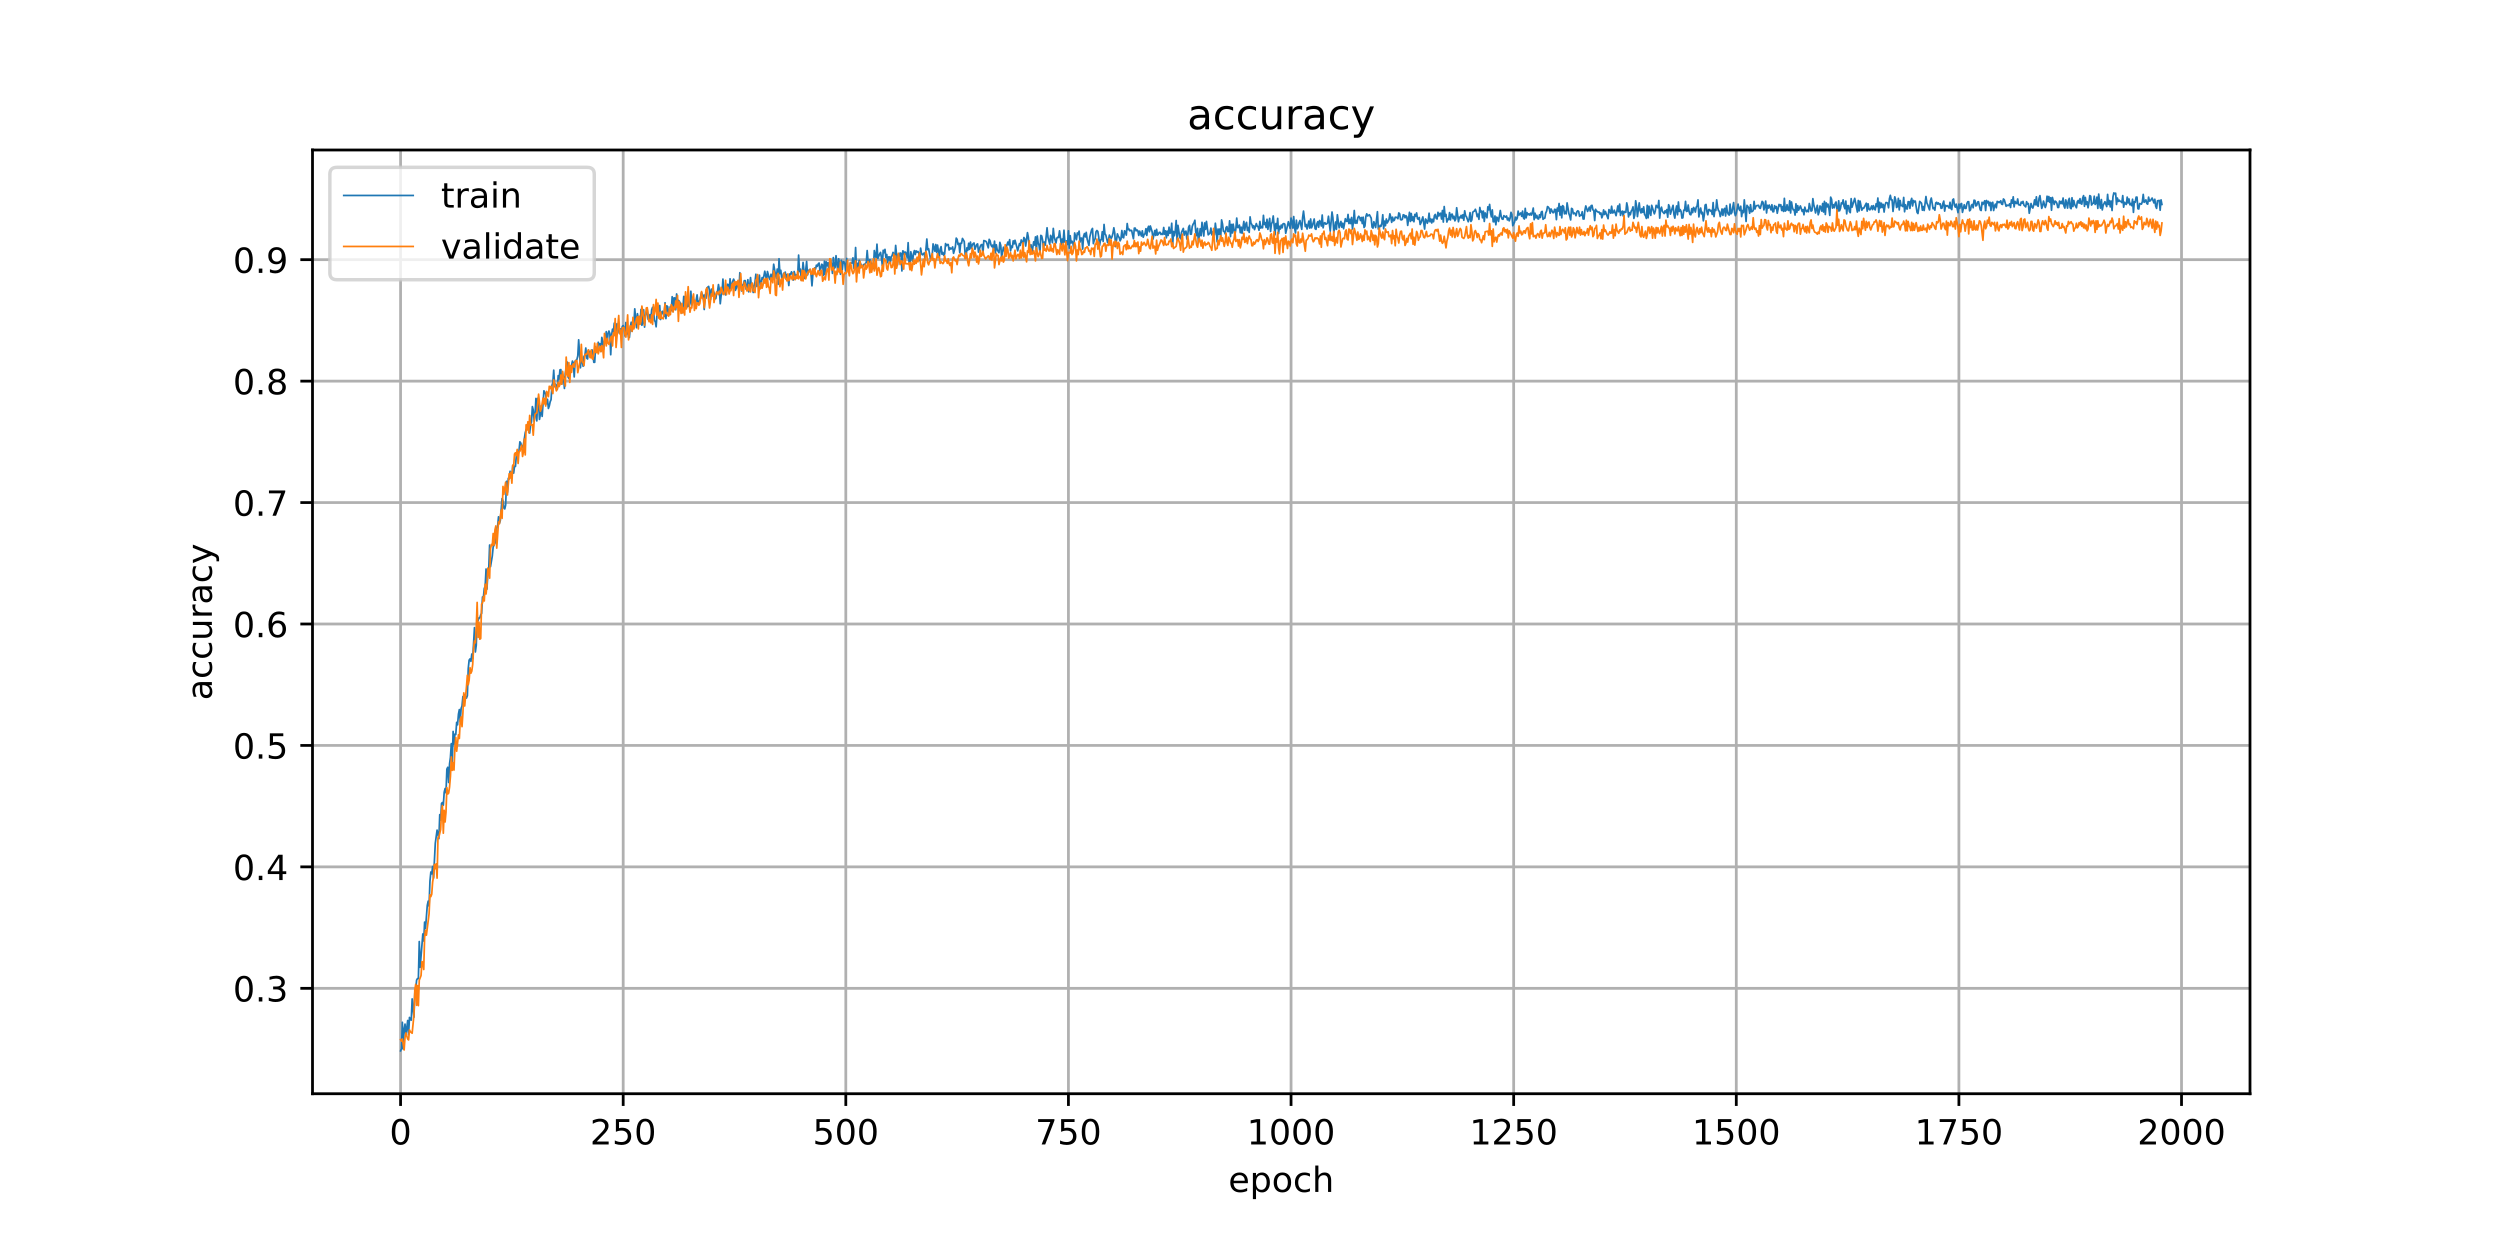 <?xml version="1.0" encoding="utf-8" standalone="no"?>
<!DOCTYPE svg PUBLIC "-//W3C//DTD SVG 1.1//EN"
  "http://www.w3.org/Graphics/SVG/1.1/DTD/svg11.dtd">
<!-- Created with matplotlib (https://matplotlib.org/) -->
<svg height="360pt" version="1.1" viewBox="0 0 720 360" width="720pt" xmlns="http://www.w3.org/2000/svg" xmlns:xlink="http://www.w3.org/1999/xlink">
 <defs>
  <style type="text/css">
*{stroke-linecap:butt;stroke-linejoin:round;}
  </style>
 </defs>
 <g id="figure_1">
  <g id="patch_1">
   <path d="M 0 360 
L 720 360 
L 720 0 
L 0 0 
z
" style="fill:#ffffff;"/>
  </g>
  <g id="axes_1">
   <g id="patch_2">
    <path d="M 90 315 
L 648 315 
L 648 43.2 
L 90 43.2 
z
" style="fill:#ffffff;"/>
   </g>
   <g id="matplotlib.axis_1">
    <g id="xtick_1">
     <g id="line2d_1">
      <path clip-path="url(#pac6bfecdf8)" d="M 115.364 315 
L 115.364 43.2 
" style="fill:none;stroke:#b0b0b0;stroke-linecap:square;stroke-width:0.8;"/>
     </g>
     <g id="line2d_2">
      <defs>
       <path d="M 0 0 
L 0 3.5 
" id="md567d1e541" style="stroke:#000000;stroke-width:0.8;"/>
      </defs>
      <g>
       <use style="stroke:#000000;stroke-width:0.8;" x="115.364" xlink:href="#md567d1e541" y="315"/>
      </g>
     </g>
     <g id="text_1">
      <!-- 0 -->
      <defs>
       <path d="M 31.781 66.406 
Q 24.172 66.406 20.328 58.906 
Q 16.5 51.422 16.5 36.375 
Q 16.5 21.391 20.328 13.891 
Q 24.172 6.391 31.781 6.391 
Q 39.453 6.391 43.281 13.891 
Q 47.125 21.391 47.125 36.375 
Q 47.125 51.422 43.281 58.906 
Q 39.453 66.406 31.781 66.406 
z
M 31.781 74.219 
Q 44.047 74.219 50.516 64.516 
Q 56.984 54.828 56.984 36.375 
Q 56.984 17.969 50.516 8.266 
Q 44.047 -1.422 31.781 -1.422 
Q 19.531 -1.422 13.062 8.266 
Q 6.594 17.969 6.594 36.375 
Q 6.594 54.828 13.062 64.516 
Q 19.531 74.219 31.781 74.219 
z
" id="DejaVuSans-48"/>
      </defs>
      <g transform="translate(112.182 329.598)scale(0.1 -0.1)">
       <use xlink:href="#DejaVuSans-48"/>
      </g>
     </g>
    </g>
    <g id="xtick_2">
     <g id="line2d_3">
      <path clip-path="url(#pac6bfecdf8)" d="M 179.478 315 
L 179.478 43.2 
" style="fill:none;stroke:#b0b0b0;stroke-linecap:square;stroke-width:0.8;"/>
     </g>
     <g id="line2d_4">
      <g>
       <use style="stroke:#000000;stroke-width:0.8;" x="179.478" xlink:href="#md567d1e541" y="315"/>
      </g>
     </g>
     <g id="text_2">
      <!-- 250 -->
      <defs>
       <path d="M 19.188 8.297 
L 53.609 8.297 
L 53.609 0 
L 7.328 0 
L 7.328 8.297 
Q 12.938 14.109 22.625 23.891 
Q 32.328 33.688 34.812 36.531 
Q 39.547 41.844 41.422 45.531 
Q 43.312 49.219 43.312 52.781 
Q 43.312 58.594 39.234 62.25 
Q 35.156 65.922 28.609 65.922 
Q 23.969 65.922 18.812 64.312 
Q 13.672 62.703 7.812 59.422 
L 7.812 69.391 
Q 13.766 71.781 18.938 73 
Q 24.125 74.219 28.422 74.219 
Q 39.75 74.219 46.484 68.547 
Q 53.219 62.891 53.219 53.422 
Q 53.219 48.922 51.531 44.891 
Q 49.859 40.875 45.406 35.406 
Q 44.188 33.984 37.641 27.219 
Q 31.109 20.453 19.188 8.297 
z
" id="DejaVuSans-50"/>
       <path d="M 10.797 72.906 
L 49.516 72.906 
L 49.516 64.594 
L 19.828 64.594 
L 19.828 46.734 
Q 21.969 47.469 24.109 47.828 
Q 26.266 48.188 28.422 48.188 
Q 40.625 48.188 47.75 41.5 
Q 54.891 34.812 54.891 23.391 
Q 54.891 11.625 47.562 5.094 
Q 40.234 -1.422 26.906 -1.422 
Q 22.312 -1.422 17.547 -0.641 
Q 12.797 0.141 7.719 1.703 
L 7.719 11.625 
Q 12.109 9.234 16.797 8.062 
Q 21.484 6.891 26.703 6.891 
Q 35.156 6.891 40.078 11.328 
Q 45.016 15.766 45.016 23.391 
Q 45.016 31 40.078 35.438 
Q 35.156 39.891 26.703 39.891 
Q 22.75 39.891 18.812 39.016 
Q 14.891 38.141 10.797 36.281 
z
" id="DejaVuSans-53"/>
      </defs>
      <g transform="translate(169.934 329.598)scale(0.1 -0.1)">
       <use xlink:href="#DejaVuSans-50"/>
       <use x="63.623" xlink:href="#DejaVuSans-53"/>
       <use x="127.246" xlink:href="#DejaVuSans-48"/>
      </g>
     </g>
    </g>
    <g id="xtick_3">
     <g id="line2d_5">
      <path clip-path="url(#pac6bfecdf8)" d="M 243.592 315 
L 243.592 43.2 
" style="fill:none;stroke:#b0b0b0;stroke-linecap:square;stroke-width:0.8;"/>
     </g>
     <g id="line2d_6">
      <g>
       <use style="stroke:#000000;stroke-width:0.8;" x="243.592" xlink:href="#md567d1e541" y="315"/>
      </g>
     </g>
     <g id="text_3">
      <!-- 500 -->
      <g transform="translate(234.049 329.598)scale(0.1 -0.1)">
       <use xlink:href="#DejaVuSans-53"/>
       <use x="63.623" xlink:href="#DejaVuSans-48"/>
       <use x="127.246" xlink:href="#DejaVuSans-48"/>
      </g>
     </g>
    </g>
    <g id="xtick_4">
     <g id="line2d_7">
      <path clip-path="url(#pac6bfecdf8)" d="M 307.707 315 
L 307.707 43.2 
" style="fill:none;stroke:#b0b0b0;stroke-linecap:square;stroke-width:0.8;"/>
     </g>
     <g id="line2d_8">
      <g>
       <use style="stroke:#000000;stroke-width:0.8;" x="307.707" xlink:href="#md567d1e541" y="315"/>
      </g>
     </g>
     <g id="text_4">
      <!-- 750 -->
      <defs>
       <path d="M 8.203 72.906 
L 55.078 72.906 
L 55.078 68.703 
L 28.609 0 
L 18.312 0 
L 43.219 64.594 
L 8.203 64.594 
z
" id="DejaVuSans-55"/>
      </defs>
      <g transform="translate(298.163 329.598)scale(0.1 -0.1)">
       <use xlink:href="#DejaVuSans-55"/>
       <use x="63.623" xlink:href="#DejaVuSans-53"/>
       <use x="127.246" xlink:href="#DejaVuSans-48"/>
      </g>
     </g>
    </g>
    <g id="xtick_5">
     <g id="line2d_9">
      <path clip-path="url(#pac6bfecdf8)" d="M 371.821 315 
L 371.821 43.2 
" style="fill:none;stroke:#b0b0b0;stroke-linecap:square;stroke-width:0.8;"/>
     </g>
     <g id="line2d_10">
      <g>
       <use style="stroke:#000000;stroke-width:0.8;" x="371.821" xlink:href="#md567d1e541" y="315"/>
      </g>
     </g>
     <g id="text_5">
      <!-- 1000 -->
      <defs>
       <path d="M 12.406 8.297 
L 28.516 8.297 
L 28.516 63.922 
L 10.984 60.406 
L 10.984 69.391 
L 28.422 72.906 
L 38.281 72.906 
L 38.281 8.297 
L 54.391 8.297 
L 54.391 0 
L 12.406 0 
z
" id="DejaVuSans-49"/>
      </defs>
      <g transform="translate(359.096 329.598)scale(0.1 -0.1)">
       <use xlink:href="#DejaVuSans-49"/>
       <use x="63.623" xlink:href="#DejaVuSans-48"/>
       <use x="127.246" xlink:href="#DejaVuSans-48"/>
       <use x="190.869" xlink:href="#DejaVuSans-48"/>
      </g>
     </g>
    </g>
    <g id="xtick_6">
     <g id="line2d_11">
      <path clip-path="url(#pac6bfecdf8)" d="M 435.935 315 
L 435.935 43.2 
" style="fill:none;stroke:#b0b0b0;stroke-linecap:square;stroke-width:0.8;"/>
     </g>
     <g id="line2d_12">
      <g>
       <use style="stroke:#000000;stroke-width:0.8;" x="435.935" xlink:href="#md567d1e541" y="315"/>
      </g>
     </g>
     <g id="text_6">
      <!-- 1250 -->
      <g transform="translate(423.21 329.598)scale(0.1 -0.1)">
       <use xlink:href="#DejaVuSans-49"/>
       <use x="63.623" xlink:href="#DejaVuSans-50"/>
       <use x="127.246" xlink:href="#DejaVuSans-53"/>
       <use x="190.869" xlink:href="#DejaVuSans-48"/>
      </g>
     </g>
    </g>
    <g id="xtick_7">
     <g id="line2d_13">
      <path clip-path="url(#pac6bfecdf8)" d="M 500.05 315 
L 500.05 43.2 
" style="fill:none;stroke:#b0b0b0;stroke-linecap:square;stroke-width:0.8;"/>
     </g>
     <g id="line2d_14">
      <g>
       <use style="stroke:#000000;stroke-width:0.8;" x="500.05" xlink:href="#md567d1e541" y="315"/>
      </g>
     </g>
     <g id="text_7">
      <!-- 1500 -->
      <g transform="translate(487.325 329.598)scale(0.1 -0.1)">
       <use xlink:href="#DejaVuSans-49"/>
       <use x="63.623" xlink:href="#DejaVuSans-53"/>
       <use x="127.246" xlink:href="#DejaVuSans-48"/>
       <use x="190.869" xlink:href="#DejaVuSans-48"/>
      </g>
     </g>
    </g>
    <g id="xtick_8">
     <g id="line2d_15">
      <path clip-path="url(#pac6bfecdf8)" d="M 564.164 315 
L 564.164 43.2 
" style="fill:none;stroke:#b0b0b0;stroke-linecap:square;stroke-width:0.8;"/>
     </g>
     <g id="line2d_16">
      <g>
       <use style="stroke:#000000;stroke-width:0.8;" x="564.164" xlink:href="#md567d1e541" y="315"/>
      </g>
     </g>
     <g id="text_8">
      <!-- 1750 -->
      <g transform="translate(551.439 329.598)scale(0.1 -0.1)">
       <use xlink:href="#DejaVuSans-49"/>
       <use x="63.623" xlink:href="#DejaVuSans-55"/>
       <use x="127.246" xlink:href="#DejaVuSans-53"/>
       <use x="190.869" xlink:href="#DejaVuSans-48"/>
      </g>
     </g>
    </g>
    <g id="xtick_9">
     <g id="line2d_17">
      <path clip-path="url(#pac6bfecdf8)" d="M 628.278 315 
L 628.278 43.2 
" style="fill:none;stroke:#b0b0b0;stroke-linecap:square;stroke-width:0.8;"/>
     </g>
     <g id="line2d_18">
      <g>
       <use style="stroke:#000000;stroke-width:0.8;" x="628.278" xlink:href="#md567d1e541" y="315"/>
      </g>
     </g>
     <g id="text_9">
      <!-- 2000 -->
      <g transform="translate(615.553 329.598)scale(0.1 -0.1)">
       <use xlink:href="#DejaVuSans-50"/>
       <use x="63.623" xlink:href="#DejaVuSans-48"/>
       <use x="127.246" xlink:href="#DejaVuSans-48"/>
       <use x="190.869" xlink:href="#DejaVuSans-48"/>
      </g>
     </g>
    </g>
    <g id="text_10">
     <!-- epoch -->
     <defs>
      <path d="M 56.203 29.594 
L 56.203 25.203 
L 14.891 25.203 
Q 15.484 15.922 20.484 11.062 
Q 25.484 6.203 34.422 6.203 
Q 39.594 6.203 44.453 7.469 
Q 49.312 8.734 54.109 11.281 
L 54.109 2.781 
Q 49.266 0.734 44.188 -0.344 
Q 39.109 -1.422 33.891 -1.422 
Q 20.797 -1.422 13.156 6.188 
Q 5.516 13.812 5.516 26.812 
Q 5.516 40.234 12.766 48.109 
Q 20.016 56 32.328 56 
Q 43.359 56 49.781 48.891 
Q 56.203 41.797 56.203 29.594 
z
M 47.219 32.234 
Q 47.125 39.594 43.094 43.984 
Q 39.062 48.391 32.422 48.391 
Q 24.906 48.391 20.391 44.141 
Q 15.875 39.891 15.188 32.172 
z
" id="DejaVuSans-101"/>
      <path d="M 18.109 8.203 
L 18.109 -20.797 
L 9.078 -20.797 
L 9.078 54.688 
L 18.109 54.688 
L 18.109 46.391 
Q 20.953 51.266 25.266 53.625 
Q 29.594 56 35.594 56 
Q 45.562 56 51.781 48.094 
Q 58.016 40.188 58.016 27.297 
Q 58.016 14.406 51.781 6.484 
Q 45.562 -1.422 35.594 -1.422 
Q 29.594 -1.422 25.266 0.953 
Q 20.953 3.328 18.109 8.203 
z
M 48.688 27.297 
Q 48.688 37.203 44.609 42.844 
Q 40.531 48.484 33.406 48.484 
Q 26.266 48.484 22.188 42.844 
Q 18.109 37.203 18.109 27.297 
Q 18.109 17.391 22.188 11.75 
Q 26.266 6.109 33.406 6.109 
Q 40.531 6.109 44.609 11.75 
Q 48.688 17.391 48.688 27.297 
z
" id="DejaVuSans-112"/>
      <path d="M 30.609 48.391 
Q 23.391 48.391 19.188 42.75 
Q 14.984 37.109 14.984 27.297 
Q 14.984 17.484 19.156 11.844 
Q 23.344 6.203 30.609 6.203 
Q 37.797 6.203 41.984 11.859 
Q 46.188 17.531 46.188 27.297 
Q 46.188 37.016 41.984 42.703 
Q 37.797 48.391 30.609 48.391 
z
M 30.609 56 
Q 42.328 56 49.016 48.375 
Q 55.719 40.766 55.719 27.297 
Q 55.719 13.875 49.016 6.219 
Q 42.328 -1.422 30.609 -1.422 
Q 18.844 -1.422 12.172 6.219 
Q 5.516 13.875 5.516 27.297 
Q 5.516 40.766 12.172 48.375 
Q 18.844 56 30.609 56 
z
" id="DejaVuSans-111"/>
      <path d="M 48.781 52.594 
L 48.781 44.188 
Q 44.969 46.297 41.141 47.344 
Q 37.312 48.391 33.406 48.391 
Q 24.656 48.391 19.812 42.844 
Q 14.984 37.312 14.984 27.297 
Q 14.984 17.281 19.812 11.734 
Q 24.656 6.203 33.406 6.203 
Q 37.312 6.203 41.141 7.25 
Q 44.969 8.297 48.781 10.406 
L 48.781 2.094 
Q 45.016 0.344 40.984 -0.531 
Q 36.969 -1.422 32.422 -1.422 
Q 20.062 -1.422 12.781 6.344 
Q 5.516 14.109 5.516 27.297 
Q 5.516 40.672 12.859 48.328 
Q 20.219 56 33.016 56 
Q 37.156 56 41.109 55.141 
Q 45.062 54.297 48.781 52.594 
z
" id="DejaVuSans-99"/>
      <path d="M 54.891 33.016 
L 54.891 0 
L 45.906 0 
L 45.906 32.719 
Q 45.906 40.484 42.875 44.328 
Q 39.844 48.188 33.797 48.188 
Q 26.516 48.188 22.312 43.547 
Q 18.109 38.922 18.109 30.906 
L 18.109 0 
L 9.078 0 
L 9.078 75.984 
L 18.109 75.984 
L 18.109 46.188 
Q 21.344 51.125 25.703 53.562 
Q 30.078 56 35.797 56 
Q 45.219 56 50.047 50.172 
Q 54.891 44.344 54.891 33.016 
z
" id="DejaVuSans-104"/>
     </defs>
     <g transform="translate(353.772 343.277)scale(0.1 -0.1)">
      <use xlink:href="#DejaVuSans-101"/>
      <use x="61.523" xlink:href="#DejaVuSans-112"/>
      <use x="125" xlink:href="#DejaVuSans-111"/>
      <use x="186.182" xlink:href="#DejaVuSans-99"/>
      <use x="241.162" xlink:href="#DejaVuSans-104"/>
     </g>
    </g>
   </g>
   <g id="matplotlib.axis_2">
    <g id="ytick_1">
     <g id="line2d_19">
      <path clip-path="url(#pac6bfecdf8)" d="M 90 284.634 
L 648 284.634 
" style="fill:none;stroke:#b0b0b0;stroke-linecap:square;stroke-width:0.8;"/>
     </g>
     <g id="line2d_20">
      <defs>
       <path d="M 0 0 
L -3.5 0 
" id="m7f99b27bb1" style="stroke:#000000;stroke-width:0.8;"/>
      </defs>
      <g>
       <use style="stroke:#000000;stroke-width:0.8;" x="90" xlink:href="#m7f99b27bb1" y="284.634"/>
      </g>
     </g>
     <g id="text_11">
      <!-- 0.3 -->
      <defs>
       <path d="M 10.688 12.406 
L 21 12.406 
L 21 0 
L 10.688 0 
z
" id="DejaVuSans-46"/>
       <path d="M 40.578 39.312 
Q 47.656 37.797 51.625 33 
Q 55.609 28.219 55.609 21.188 
Q 55.609 10.406 48.188 4.484 
Q 40.766 -1.422 27.094 -1.422 
Q 22.516 -1.422 17.656 -0.516 
Q 12.797 0.391 7.625 2.203 
L 7.625 11.719 
Q 11.719 9.328 16.594 8.109 
Q 21.484 6.891 26.812 6.891 
Q 36.078 6.891 40.938 10.547 
Q 45.797 14.203 45.797 21.188 
Q 45.797 27.641 41.281 31.266 
Q 36.766 34.906 28.719 34.906 
L 20.219 34.906 
L 20.219 43.016 
L 29.109 43.016 
Q 36.375 43.016 40.234 45.922 
Q 44.094 48.828 44.094 54.297 
Q 44.094 59.906 40.109 62.906 
Q 36.141 65.922 28.719 65.922 
Q 24.656 65.922 20.016 65.031 
Q 15.375 64.156 9.812 62.312 
L 9.812 71.094 
Q 15.438 72.656 20.344 73.438 
Q 25.25 74.219 29.594 74.219 
Q 40.828 74.219 47.359 69.109 
Q 53.906 64.016 53.906 55.328 
Q 53.906 49.266 50.438 45.094 
Q 46.969 40.922 40.578 39.312 
z
" id="DejaVuSans-51"/>
      </defs>
      <g transform="translate(67.097 288.433)scale(0.1 -0.1)">
       <use xlink:href="#DejaVuSans-48"/>
       <use x="63.623" xlink:href="#DejaVuSans-46"/>
       <use x="95.41" xlink:href="#DejaVuSans-51"/>
      </g>
     </g>
    </g>
    <g id="ytick_2">
     <g id="line2d_21">
      <path clip-path="url(#pac6bfecdf8)" d="M 90 249.66 
L 648 249.66 
" style="fill:none;stroke:#b0b0b0;stroke-linecap:square;stroke-width:0.8;"/>
     </g>
     <g id="line2d_22">
      <g>
       <use style="stroke:#000000;stroke-width:0.8;" x="90" xlink:href="#m7f99b27bb1" y="249.66"/>
      </g>
     </g>
     <g id="text_12">
      <!-- 0.4 -->
      <defs>
       <path d="M 37.797 64.312 
L 12.891 25.391 
L 37.797 25.391 
z
M 35.203 72.906 
L 47.609 72.906 
L 47.609 25.391 
L 58.016 25.391 
L 58.016 17.188 
L 47.609 17.188 
L 47.609 0 
L 37.797 0 
L 37.797 17.188 
L 4.891 17.188 
L 4.891 26.703 
z
" id="DejaVuSans-52"/>
      </defs>
      <g transform="translate(67.097 253.459)scale(0.1 -0.1)">
       <use xlink:href="#DejaVuSans-48"/>
       <use x="63.623" xlink:href="#DejaVuSans-46"/>
       <use x="95.41" xlink:href="#DejaVuSans-52"/>
      </g>
     </g>
    </g>
    <g id="ytick_3">
     <g id="line2d_23">
      <path clip-path="url(#pac6bfecdf8)" d="M 90 214.686 
L 648 214.686 
" style="fill:none;stroke:#b0b0b0;stroke-linecap:square;stroke-width:0.8;"/>
     </g>
     <g id="line2d_24">
      <g>
       <use style="stroke:#000000;stroke-width:0.8;" x="90" xlink:href="#m7f99b27bb1" y="214.686"/>
      </g>
     </g>
     <g id="text_13">
      <!-- 0.5 -->
      <g transform="translate(67.097 218.485)scale(0.1 -0.1)">
       <use xlink:href="#DejaVuSans-48"/>
       <use x="63.623" xlink:href="#DejaVuSans-46"/>
       <use x="95.41" xlink:href="#DejaVuSans-53"/>
      </g>
     </g>
    </g>
    <g id="ytick_4">
     <g id="line2d_25">
      <path clip-path="url(#pac6bfecdf8)" d="M 90 179.712 
L 648 179.712 
" style="fill:none;stroke:#b0b0b0;stroke-linecap:square;stroke-width:0.8;"/>
     </g>
     <g id="line2d_26">
      <g>
       <use style="stroke:#000000;stroke-width:0.8;" x="90" xlink:href="#m7f99b27bb1" y="179.712"/>
      </g>
     </g>
     <g id="text_14">
      <!-- 0.6 -->
      <defs>
       <path d="M 33.016 40.375 
Q 26.375 40.375 22.484 35.828 
Q 18.609 31.297 18.609 23.391 
Q 18.609 15.531 22.484 10.953 
Q 26.375 6.391 33.016 6.391 
Q 39.656 6.391 43.531 10.953 
Q 47.406 15.531 47.406 23.391 
Q 47.406 31.297 43.531 35.828 
Q 39.656 40.375 33.016 40.375 
z
M 52.594 71.297 
L 52.594 62.312 
Q 48.875 64.062 45.094 64.984 
Q 41.312 65.922 37.594 65.922 
Q 27.828 65.922 22.672 59.328 
Q 17.531 52.734 16.797 39.406 
Q 19.672 43.656 24.016 45.922 
Q 28.375 48.188 33.594 48.188 
Q 44.578 48.188 50.953 41.516 
Q 57.328 34.859 57.328 23.391 
Q 57.328 12.156 50.688 5.359 
Q 44.047 -1.422 33.016 -1.422 
Q 20.359 -1.422 13.672 8.266 
Q 6.984 17.969 6.984 36.375 
Q 6.984 53.656 15.188 63.938 
Q 23.391 74.219 37.203 74.219 
Q 40.922 74.219 44.703 73.484 
Q 48.484 72.75 52.594 71.297 
z
" id="DejaVuSans-54"/>
      </defs>
      <g transform="translate(67.097 183.511)scale(0.1 -0.1)">
       <use xlink:href="#DejaVuSans-48"/>
       <use x="63.623" xlink:href="#DejaVuSans-46"/>
       <use x="95.41" xlink:href="#DejaVuSans-54"/>
      </g>
     </g>
    </g>
    <g id="ytick_5">
     <g id="line2d_27">
      <path clip-path="url(#pac6bfecdf8)" d="M 90 144.738 
L 648 144.738 
" style="fill:none;stroke:#b0b0b0;stroke-linecap:square;stroke-width:0.8;"/>
     </g>
     <g id="line2d_28">
      <g>
       <use style="stroke:#000000;stroke-width:0.8;" x="90" xlink:href="#m7f99b27bb1" y="144.738"/>
      </g>
     </g>
     <g id="text_15">
      <!-- 0.7 -->
      <g transform="translate(67.097 148.537)scale(0.1 -0.1)">
       <use xlink:href="#DejaVuSans-48"/>
       <use x="63.623" xlink:href="#DejaVuSans-46"/>
       <use x="95.41" xlink:href="#DejaVuSans-55"/>
      </g>
     </g>
    </g>
    <g id="ytick_6">
     <g id="line2d_29">
      <path clip-path="url(#pac6bfecdf8)" d="M 90 109.764 
L 648 109.764 
" style="fill:none;stroke:#b0b0b0;stroke-linecap:square;stroke-width:0.8;"/>
     </g>
     <g id="line2d_30">
      <g>
       <use style="stroke:#000000;stroke-width:0.8;" x="90" xlink:href="#m7f99b27bb1" y="109.764"/>
      </g>
     </g>
     <g id="text_16">
      <!-- 0.8 -->
      <defs>
       <path d="M 31.781 34.625 
Q 24.75 34.625 20.719 30.859 
Q 16.703 27.094 16.703 20.516 
Q 16.703 13.922 20.719 10.156 
Q 24.75 6.391 31.781 6.391 
Q 38.812 6.391 42.859 10.172 
Q 46.922 13.969 46.922 20.516 
Q 46.922 27.094 42.891 30.859 
Q 38.875 34.625 31.781 34.625 
z
M 21.922 38.812 
Q 15.578 40.375 12.031 44.719 
Q 8.5 49.078 8.5 55.328 
Q 8.5 64.062 14.719 69.141 
Q 20.953 74.219 31.781 74.219 
Q 42.672 74.219 48.875 69.141 
Q 55.078 64.062 55.078 55.328 
Q 55.078 49.078 51.531 44.719 
Q 48 40.375 41.703 38.812 
Q 48.828 37.156 52.797 32.312 
Q 56.781 27.484 56.781 20.516 
Q 56.781 9.906 50.312 4.234 
Q 43.844 -1.422 31.781 -1.422 
Q 19.734 -1.422 13.25 4.234 
Q 6.781 9.906 6.781 20.516 
Q 6.781 27.484 10.781 32.312 
Q 14.797 37.156 21.922 38.812 
z
M 18.312 54.391 
Q 18.312 48.734 21.844 45.562 
Q 25.391 42.391 31.781 42.391 
Q 38.141 42.391 41.719 45.562 
Q 45.312 48.734 45.312 54.391 
Q 45.312 60.062 41.719 63.234 
Q 38.141 66.406 31.781 66.406 
Q 25.391 66.406 21.844 63.234 
Q 18.312 60.062 18.312 54.391 
z
" id="DejaVuSans-56"/>
      </defs>
      <g transform="translate(67.097 113.563)scale(0.1 -0.1)">
       <use xlink:href="#DejaVuSans-48"/>
       <use x="63.623" xlink:href="#DejaVuSans-46"/>
       <use x="95.41" xlink:href="#DejaVuSans-56"/>
      </g>
     </g>
    </g>
    <g id="ytick_7">
     <g id="line2d_31">
      <path clip-path="url(#pac6bfecdf8)" d="M 90 74.79 
L 648 74.79 
" style="fill:none;stroke:#b0b0b0;stroke-linecap:square;stroke-width:0.8;"/>
     </g>
     <g id="line2d_32">
      <g>
       <use style="stroke:#000000;stroke-width:0.8;" x="90" xlink:href="#m7f99b27bb1" y="74.79"/>
      </g>
     </g>
     <g id="text_17">
      <!-- 0.9 -->
      <defs>
       <path d="M 10.984 1.516 
L 10.984 10.5 
Q 14.703 8.734 18.5 7.812 
Q 22.312 6.891 25.984 6.891 
Q 35.75 6.891 40.891 13.453 
Q 46.047 20.016 46.781 33.406 
Q 43.953 29.203 39.594 26.953 
Q 35.25 24.703 29.984 24.703 
Q 19.047 24.703 12.672 31.312 
Q 6.297 37.938 6.297 49.422 
Q 6.297 60.641 12.938 67.422 
Q 19.578 74.219 30.609 74.219 
Q 43.266 74.219 49.922 64.516 
Q 56.594 54.828 56.594 36.375 
Q 56.594 19.141 48.406 8.859 
Q 40.234 -1.422 26.422 -1.422 
Q 22.703 -1.422 18.891 -0.688 
Q 15.094 0.047 10.984 1.516 
z
M 30.609 32.422 
Q 37.25 32.422 41.125 36.953 
Q 45.016 41.5 45.016 49.422 
Q 45.016 57.281 41.125 61.844 
Q 37.25 66.406 30.609 66.406 
Q 23.969 66.406 20.094 61.844 
Q 16.219 57.281 16.219 49.422 
Q 16.219 41.5 20.094 36.953 
Q 23.969 32.422 30.609 32.422 
z
" id="DejaVuSans-57"/>
      </defs>
      <g transform="translate(67.097 78.589)scale(0.1 -0.1)">
       <use xlink:href="#DejaVuSans-48"/>
       <use x="63.623" xlink:href="#DejaVuSans-46"/>
       <use x="95.41" xlink:href="#DejaVuSans-57"/>
      </g>
     </g>
    </g>
    <g id="text_18">
     <!-- accuracy -->
     <defs>
      <path d="M 34.281 27.484 
Q 23.391 27.484 19.188 25 
Q 14.984 22.516 14.984 16.5 
Q 14.984 11.719 18.141 8.906 
Q 21.297 6.109 26.703 6.109 
Q 34.188 6.109 38.703 11.406 
Q 43.219 16.703 43.219 25.484 
L 43.219 27.484 
z
M 52.203 31.203 
L 52.203 0 
L 43.219 0 
L 43.219 8.297 
Q 40.141 3.328 35.547 0.953 
Q 30.953 -1.422 24.312 -1.422 
Q 15.922 -1.422 10.953 3.297 
Q 6 8.016 6 15.922 
Q 6 25.141 12.172 29.828 
Q 18.359 34.516 30.609 34.516 
L 43.219 34.516 
L 43.219 35.406 
Q 43.219 41.609 39.141 45 
Q 35.062 48.391 27.688 48.391 
Q 23 48.391 18.547 47.266 
Q 14.109 46.141 10.016 43.891 
L 10.016 52.203 
Q 14.938 54.109 19.578 55.047 
Q 24.219 56 28.609 56 
Q 40.484 56 46.344 49.844 
Q 52.203 43.703 52.203 31.203 
z
" id="DejaVuSans-97"/>
      <path d="M 8.5 21.578 
L 8.5 54.688 
L 17.484 54.688 
L 17.484 21.922 
Q 17.484 14.156 20.5 10.266 
Q 23.531 6.391 29.594 6.391 
Q 36.859 6.391 41.078 11.031 
Q 45.312 15.672 45.312 23.688 
L 45.312 54.688 
L 54.297 54.688 
L 54.297 0 
L 45.312 0 
L 45.312 8.406 
Q 42.047 3.422 37.719 1 
Q 33.406 -1.422 27.688 -1.422 
Q 18.266 -1.422 13.375 4.438 
Q 8.5 10.297 8.5 21.578 
z
M 31.109 56 
z
" id="DejaVuSans-117"/>
      <path d="M 41.109 46.297 
Q 39.594 47.172 37.812 47.578 
Q 36.031 48 33.891 48 
Q 26.266 48 22.188 43.047 
Q 18.109 38.094 18.109 28.812 
L 18.109 0 
L 9.078 0 
L 9.078 54.688 
L 18.109 54.688 
L 18.109 46.188 
Q 20.953 51.172 25.484 53.578 
Q 30.031 56 36.531 56 
Q 37.453 56 38.578 55.875 
Q 39.703 55.766 41.062 55.516 
z
" id="DejaVuSans-114"/>
      <path d="M 32.172 -5.078 
Q 28.375 -14.844 24.75 -17.812 
Q 21.141 -20.797 15.094 -20.797 
L 7.906 -20.797 
L 7.906 -13.281 
L 13.188 -13.281 
Q 16.891 -13.281 18.938 -11.516 
Q 21 -9.766 23.484 -3.219 
L 25.094 0.875 
L 2.984 54.688 
L 12.5 54.688 
L 29.594 11.922 
L 46.688 54.688 
L 56.203 54.688 
z
" id="DejaVuSans-121"/>
     </defs>
     <g transform="translate(61.017 201.659)rotate(-90)scale(0.1 -0.1)">
      <use xlink:href="#DejaVuSans-97"/>
      <use x="61.279" xlink:href="#DejaVuSans-99"/>
      <use x="116.26" xlink:href="#DejaVuSans-99"/>
      <use x="171.24" xlink:href="#DejaVuSans-117"/>
      <use x="234.619" xlink:href="#DejaVuSans-114"/>
      <use x="275.732" xlink:href="#DejaVuSans-97"/>
      <use x="337.012" xlink:href="#DejaVuSans-99"/>
      <use x="391.992" xlink:href="#DejaVuSans-121"/>
     </g>
    </g>
   </g>
   <g id="line2d_33">
    <path clip-path="url(#pac6bfecdf8)" d="M 115.364 302.645 
L 115.62 302.033 
L 115.877 294.427 
L 116.133 302.121 
L 116.389 296.438 
L 116.646 294.951 
L 116.902 298.099 
L 117.415 293.902 
L 117.672 298.011 
L 117.928 293.028 
L 118.185 293.64 
L 118.441 293.815 
L 118.698 287.694 
L 119.21 292.94 
L 119.467 286.033 
L 119.723 285.158 
L 119.98 282.273 
L 120.236 281.836 
L 120.493 281.836 
L 120.749 271.169 
L 121.006 278.601 
L 121.775 268.983 
L 122.032 270.994 
L 122.288 265.573 
L 122.544 267.409 
L 123.057 260.764 
L 123.314 259.54 
L 123.57 260.939 
L 123.827 253.769 
L 124.083 251.146 
L 124.34 251.671 
L 124.596 249.572 
L 124.853 252.895 
L 125.365 242.84 
L 125.878 239.08 
L 126.391 241.528 
L 126.648 234.621 
L 126.904 236.195 
L 127.161 231.386 
L 127.417 231.124 
L 127.674 231.911 
L 127.93 228.151 
L 128.187 227.102 
L 128.443 228.326 
L 128.699 221.506 
L 128.956 220.981 
L 129.212 225.353 
L 129.469 220.02 
L 129.725 218.096 
L 129.982 214.161 
L 130.238 220.719 
L 130.495 210.664 
L 130.751 214.336 
L 131.008 211.451 
L 131.264 211.538 
L 131.52 208.041 
L 131.777 208.74 
L 132.033 205.68 
L 132.29 204.369 
L 132.546 207.866 
L 132.803 204.019 
L 133.059 203.319 
L 133.316 200.609 
L 133.572 200.784 
L 133.829 200.084 
L 134.341 201.046 
L 134.598 200.347 
L 134.854 192.565 
L 135.111 190.117 
L 135.367 189.767 
L 135.624 190.467 
L 135.88 188.368 
L 136.137 189.68 
L 136.65 180.761 
L 136.906 187.756 
L 137.163 185.832 
L 137.419 177.963 
L 137.675 178.75 
L 137.932 177.963 
L 138.188 177.963 
L 138.445 177.089 
L 138.701 176.652 
L 138.958 171.93 
L 139.214 172.105 
L 139.471 169.482 
L 139.727 168.87 
L 139.984 163.886 
L 140.24 169.657 
L 140.496 165.023 
L 140.753 163.974 
L 141.009 156.979 
L 141.266 163.187 
L 141.779 160.127 
L 142.035 157.504 
L 142.548 156.454 
L 142.805 155.493 
L 143.061 152.083 
L 143.317 151.471 
L 143.574 148.848 
L 143.83 150.684 
L 144.087 149.897 
L 144.6 143.601 
L 144.856 144.301 
L 145.113 146.312 
L 145.369 146.574 
L 145.626 145.438 
L 145.882 138.618 
L 146.139 141.765 
L 146.395 137.743 
L 146.651 137.918 
L 146.908 135.732 
L 147.421 137.743 
L 147.677 134.071 
L 147.934 136.257 
L 148.19 134.246 
L 148.447 134.333 
L 148.703 131.273 
L 148.96 131.448 
L 149.472 129.874 
L 149.729 127.251 
L 149.985 127.601 
L 150.242 128.65 
L 150.498 128.825 
L 150.755 128.038 
L 151.268 124.628 
L 151.524 123.754 
L 151.781 123.491 
L 152.037 121.83 
L 152.294 124.016 
L 152.55 124.716 
L 152.806 122.18 
L 153.063 121.568 
L 153.319 117.109 
L 153.576 118.07 
L 153.832 121.306 
L 154.089 119.732 
L 154.345 114.748 
L 154.602 121.218 
L 154.858 114.748 
L 155.115 116.147 
L 155.371 120.781 
L 155.627 119.295 
L 155.884 116.846 
L 156.14 119.907 
L 156.653 112.562 
L 157.166 113.524 
L 157.423 116.322 
L 157.679 115.01 
L 157.936 117.633 
L 158.192 116.934 
L 158.448 115.71 
L 158.705 115.098 
L 158.961 110.988 
L 159.218 110.201 
L 159.474 106.617 
L 159.731 111.338 
L 159.987 110.639 
L 160.244 111.163 
L 160.5 112.125 
L 160.757 108.19 
L 161.013 109.24 
L 161.27 106.529 
L 161.526 106.442 
L 161.782 110.639 
L 162.039 109.065 
L 162.295 108.54 
L 162.552 111.863 
L 162.808 107.491 
L 163.321 104.256 
L 163.578 108.54 
L 163.834 108.977 
L 164.86 103.993 
L 165.116 104.518 
L 165.373 108.54 
L 165.629 103.993 
L 166.142 103.556 
L 166.399 102.507 
L 166.655 97.873 
L 167.168 105.917 
L 167.424 102.507 
L 167.937 105.48 
L 168.194 102.594 
L 168.45 102.42 
L 168.707 100.234 
L 168.963 103.119 
L 169.22 103.381 
L 169.476 100.846 
L 169.733 101.72 
L 169.989 101.283 
L 170.246 102.332 
L 170.502 100.758 
L 170.758 101.982 
L 171.015 104.343 
L 171.271 104.343 
L 171.528 99.884 
L 171.784 101.021 
L 172.041 101.458 
L 172.297 98.572 
L 172.554 99.272 
L 172.81 99.01 
L 173.067 101.196 
L 173.323 97.174 
L 173.579 98.223 
L 173.836 100.583 
L 174.092 98.398 
L 174.349 97.611 
L 174.605 95.512 
L 174.862 98.747 
L 175.118 96.124 
L 175.375 95.337 
L 175.631 96.037 
L 175.888 102.157 
L 176.144 96.474 
L 176.4 94.813 
L 176.657 95.512 
L 176.913 93.064 
L 177.17 95.949 
L 177.426 95.075 
L 177.683 93.239 
L 177.939 95.862 
L 178.196 94.113 
L 178.452 95.25 
L 178.709 94.725 
L 178.965 95.949 
L 179.222 94.026 
L 179.478 93.764 
L 179.734 94.463 
L 179.991 96.736 
L 180.247 92.889 
L 180.504 96.124 
L 180.76 94.9 
L 181.017 97.086 
L 181.273 97.174 
L 181.53 94.201 
L 181.786 92.802 
L 182.043 95.425 
L 182.299 93.938 
L 182.555 93.414 
L 182.812 88.955 
L 183.325 94.376 
L 183.581 90.354 
L 183.838 91.753 
L 184.094 91.927 
L 184.351 93.152 
L 184.607 89.13 
L 184.864 93.676 
L 185.12 92.977 
L 185.377 89.217 
L 185.633 94.201 
L 185.889 90.966 
L 186.402 89.13 
L 186.659 92.015 
L 186.915 92.19 
L 187.172 90.616 
L 187.428 92.015 
L 187.685 89.217 
L 187.941 88.517 
L 188.198 88.955 
L 188.454 92.365 
L 188.71 92.539 
L 188.967 94.113 
L 189.223 90.441 
L 189.48 90.091 
L 189.736 89.304 
L 189.993 87.993 
L 190.249 92.015 
L 190.506 90.004 
L 190.762 89.654 
L 191.275 91.141 
L 191.531 87.206 
L 191.788 91.753 
L 192.044 88.08 
L 192.301 88.343 
L 192.557 90.791 
L 193.07 88.255 
L 193.327 89.479 
L 193.583 85.457 
L 193.84 89.742 
L 194.096 85.807 
L 194.353 85.807 
L 194.609 89.217 
L 194.865 84.67 
L 195.122 86.769 
L 195.378 86.506 
L 195.635 86.769 
L 195.891 87.293 
L 196.148 88.343 
L 196.404 90.091 
L 196.661 89.304 
L 196.917 85.37 
L 197.174 85.457 
L 197.43 88.867 
L 197.686 88.43 
L 197.943 88.343 
L 198.199 86.856 
L 198.456 88.255 
L 198.712 87.206 
L 198.969 83.883 
L 199.225 87.818 
L 199.738 86.157 
L 200.251 87.818 
L 200.764 84.933 
L 201.02 87.381 
L 201.277 86.769 
L 201.533 86.594 
L 202.046 84.233 
L 202.303 85.02 
L 202.559 85.02 
L 202.816 89.13 
L 203.072 84.845 
L 203.329 85.894 
L 203.585 82.922 
L 204.098 82.484 
L 204.354 83.883 
L 204.611 86.244 
L 204.867 83.271 
L 205.124 84.408 
L 205.38 83.621 
L 205.637 84.321 
L 205.893 86.069 
L 206.15 85.982 
L 206.406 84.408 
L 206.662 83.796 
L 206.919 81.96 
L 207.175 83.446 
L 207.432 87.468 
L 207.688 85.108 
L 207.945 84.495 
L 208.201 80.386 
L 208.458 83.883 
L 208.971 84.933 
L 209.483 81.872 
L 209.74 81.96 
L 209.996 84.321 
L 210.253 80.299 
L 210.509 83.097 
L 211.022 80.998 
L 211.279 80.386 
L 211.535 80.998 
L 211.792 83.621 
L 212.048 83.009 
L 212.305 81.785 
L 212.561 82.135 
L 212.817 83.621 
L 213.074 78.55 
L 213.587 83.796 
L 213.843 82.135 
L 214.1 81.872 
L 214.356 80.823 
L 214.613 80.823 
L 214.869 83.271 
L 215.126 82.834 
L 215.382 80.561 
L 215.638 84.058 
L 215.895 82.572 
L 216.151 79.949 
L 216.408 82.659 
L 216.664 82.222 
L 216.921 84.233 
L 217.177 82.222 
L 217.434 81.26 
L 217.69 78.987 
L 217.947 82.484 
L 218.203 82.31 
L 218.716 79.249 
L 218.972 82.659 
L 219.229 81.698 
L 219.485 79.949 
L 219.742 80.386 
L 219.998 79.512 
L 220.255 78.113 
L 220.511 79.337 
L 220.768 81.173 
L 221.024 78.2 
L 221.537 80.124 
L 221.793 80.561 
L 222.05 78.987 
L 222.306 80.386 
L 222.563 79.337 
L 222.819 76.102 
L 223.332 79.162 
L 223.589 80.124 
L 223.845 77.501 
L 224.102 81.872 
L 224.358 74.528 
L 224.614 78.812 
L 224.871 77.85 
L 225.127 80.036 
L 225.384 80.823 
L 225.64 78.812 
L 226.153 78.375 
L 226.41 80.386 
L 226.666 79.075 
L 226.923 80.036 
L 227.179 82.222 
L 227.436 78.9 
L 227.692 78.987 
L 227.948 78.288 
L 228.205 78.812 
L 228.461 80.648 
L 228.718 78.2 
L 228.974 79.162 
L 229.231 79.599 
L 229.487 79.162 
L 229.744 79.337 
L 230 73.479 
L 230.257 78.2 
L 230.513 77.501 
L 230.769 80.648 
L 231.026 79.075 
L 231.282 75.577 
L 231.795 80.211 
L 232.308 75.315 
L 232.565 79.162 
L 232.821 78.2 
L 233.078 77.676 
L 233.334 77.588 
L 233.59 79.075 
L 233.847 82.31 
L 234.103 79.075 
L 234.36 77.763 
L 234.616 77.151 
L 234.873 77.501 
L 235.129 76.364 
L 235.386 76.714 
L 235.642 76.014 
L 235.899 75.752 
L 236.155 78.025 
L 236.412 77.326 
L 236.668 76.102 
L 236.924 76.364 
L 237.181 79.337 
L 237.437 75.227 
L 237.694 79.075 
L 237.95 75.402 
L 238.207 76.539 
L 238.463 75.665 
L 238.72 77.85 
L 238.976 75.315 
L 239.233 75.053 
L 239.489 76.277 
L 239.745 78.725 
L 240.002 74.178 
L 240.258 77.326 
L 240.515 76.976 
L 240.771 73.654 
L 241.284 78.2 
L 241.541 74.528 
L 241.797 76.102 
L 242.054 78.987 
L 242.31 74.965 
L 242.567 77.763 
L 242.823 75.402 
L 243.079 75.402 
L 243.336 76.102 
L 243.592 78.025 
L 243.849 74.44 
L 244.105 77.588 
L 244.362 76.889 
L 244.618 77.238 
L 244.875 75.839 
L 245.388 75.752 
L 245.644 74.266 
L 245.9 77.238 
L 246.157 76.714 
L 246.413 71.293 
L 246.67 77.588 
L 246.926 75.839 
L 247.183 77.326 
L 247.439 74.965 
L 247.696 75.49 
L 248.209 76.889 
L 248.465 76.801 
L 248.721 76.189 
L 248.978 76.189 
L 249.491 75.577 
L 249.747 72.167 
L 250.004 75.227 
L 250.26 75.665 
L 250.517 74.79 
L 250.773 75.402 
L 251.03 76.451 
L 251.286 76.014 
L 251.543 77.326 
L 251.799 72.167 
L 252.055 73.654 
L 252.312 74.178 
L 252.568 70.331 
L 252.825 74.44 
L 253.338 73.129 
L 253.594 72.692 
L 253.851 74.178 
L 254.107 76.451 
L 254.364 72.08 
L 254.62 72.779 
L 254.876 71.817 
L 255.133 74.178 
L 255.389 73.304 
L 255.646 75.665 
L 255.902 74.003 
L 256.159 74.003 
L 256.415 75.577 
L 256.672 73.916 
L 256.928 73.654 
L 257.185 72.692 
L 257.441 73.129 
L 257.697 74.353 
L 257.954 70.681 
L 258.467 76.277 
L 258.723 73.216 
L 258.98 74.003 
L 259.236 72.867 
L 259.493 72.954 
L 259.749 78.025 
L 260.006 72.255 
L 260.262 72.429 
L 260.519 73.391 
L 260.775 72.604 
L 261.031 73.129 
L 261.288 74.266 
L 261.544 69.894 
L 261.801 75.402 
L 262.057 76.626 
L 262.314 72.517 
L 262.827 75.227 
L 263.083 73.042 
L 263.34 72.167 
L 263.596 73.304 
L 263.852 72.255 
L 264.109 72.604 
L 264.365 72.429 
L 264.622 72.954 
L 264.878 75.053 
L 265.135 71.468 
L 265.391 73.042 
L 265.648 73.391 
L 266.161 72.867 
L 266.417 74.615 
L 266.93 68.845 
L 267.186 71.905 
L 267.443 71.643 
L 267.956 74.44 
L 268.212 73.828 
L 268.469 73.654 
L 268.725 70.244 
L 269.238 72.342 
L 269.495 70.418 
L 269.751 72.692 
L 270.007 70.593 
L 270.52 74.091 
L 270.777 71.73 
L 271.033 71.031 
L 271.29 73.216 
L 271.546 72.692 
L 271.803 73.566 
L 272.059 73.129 
L 272.316 70.156 
L 272.572 70.768 
L 272.828 70.418 
L 273.085 70.418 
L 273.341 71.992 
L 273.598 71.38 
L 273.854 71.73 
L 274.111 71.555 
L 274.367 71.118 
L 274.624 72.954 
L 275.137 71.118 
L 275.393 68.582 
L 275.65 68.932 
L 275.906 70.418 
L 276.162 70.069 
L 276.419 72.779 
L 276.675 70.069 
L 276.932 70.069 
L 277.188 68.67 
L 277.701 69.544 
L 277.958 73.216 
L 278.214 74.266 
L 278.471 71.38 
L 278.727 72.08 
L 278.983 70.069 
L 279.24 71.817 
L 279.496 69.719 
L 279.753 71.468 
L 280.009 70.593 
L 280.266 70.156 
L 280.522 69.981 
L 280.779 71.817 
L 281.292 70.418 
L 281.548 70.244 
L 281.804 72.604 
L 282.317 70.943 
L 282.574 70.506 
L 282.83 70.418 
L 283.087 73.042 
L 283.343 69.282 
L 283.856 69.457 
L 284.113 69.719 
L 284.626 71.38 
L 284.882 68.932 
L 285.138 69.369 
L 285.395 70.506 
L 285.651 71.031 
L 285.908 70.593 
L 286.164 72.167 
L 286.421 69.457 
L 286.677 72.867 
L 286.934 70.506 
L 287.19 71.905 
L 287.703 72.779 
L 287.959 69.806 
L 288.216 70.681 
L 288.472 74.091 
L 288.985 71.205 
L 289.242 72.255 
L 289.755 71.293 
L 290.268 69.719 
L 290.524 70.506 
L 290.78 69.02 
L 291.037 72.255 
L 291.293 70.856 
L 291.55 71.293 
L 291.806 69.369 
L 292.063 70.244 
L 292.319 69.194 
L 292.832 71.118 
L 293.089 72.255 
L 293.602 70.156 
L 293.858 70.681 
L 294.114 69.107 
L 294.371 69.806 
L 294.627 70.069 
L 294.884 68.407 
L 295.14 68.845 
L 295.397 70.856 
L 295.91 67.009 
L 296.166 68.32 
L 296.423 71.293 
L 296.679 70.681 
L 296.935 70.506 
L 297.192 72.954 
L 297.705 69.632 
L 297.961 70.593 
L 298.218 68.233 
L 298.474 72.429 
L 298.731 67.97 
L 298.987 69.894 
L 299.244 70.681 
L 299.5 72.692 
L 299.757 67.795 
L 300.013 67.97 
L 300.269 69.194 
L 300.526 71.468 
L 300.782 69.719 
L 301.039 70.593 
L 301.552 65.61 
L 301.808 68.32 
L 302.321 70.331 
L 302.578 67.795 
L 302.834 68.407 
L 303.09 69.894 
L 303.347 65.784 
L 303.603 68.233 
L 304.116 69.981 
L 304.373 68.582 
L 304.629 68.32 
L 304.886 68.407 
L 305.142 66.484 
L 305.655 70.506 
L 305.911 68.845 
L 306.168 69.894 
L 306.424 66.309 
L 306.681 69.719 
L 306.937 69.632 
L 307.194 69.369 
L 307.45 70.418 
L 307.707 66.484 
L 307.963 71.468 
L 308.22 67.883 
L 308.476 69.981 
L 308.733 69.457 
L 308.989 69.981 
L 309.245 71.555 
L 309.502 67.096 
L 310.015 69.02 
L 310.271 67.096 
L 310.528 67.533 
L 310.784 66.571 
L 311.041 69.719 
L 311.297 68.582 
L 311.554 68.582 
L 311.81 71.73 
L 312.066 68.058 
L 312.323 67.271 
L 312.579 68.233 
L 312.836 66.921 
L 313.092 68.845 
L 313.605 70.681 
L 313.862 68.233 
L 314.375 66.222 
L 314.631 65.784 
L 314.887 70.156 
L 315.144 69.194 
L 315.4 68.757 
L 315.657 66.746 
L 315.913 66.396 
L 316.17 66.659 
L 316.426 68.233 
L 316.683 70.681 
L 316.939 69.107 
L 317.196 69.02 
L 317.452 66.746 
L 317.709 69.544 
L 317.965 64.648 
L 318.221 67.358 
L 318.478 67.708 
L 318.991 69.894 
L 319.247 69.107 
L 319.504 67.708 
L 320.017 68.67 
L 320.273 68.145 
L 320.53 67.183 
L 320.786 65.61 
L 321.042 67.096 
L 321.299 71.031 
L 321.812 67.358 
L 322.068 68.058 
L 322.325 68.407 
L 322.581 69.369 
L 322.838 68.845 
L 323.094 66.396 
L 323.351 68.32 
L 323.607 68.495 
L 323.863 66.484 
L 324.12 66.746 
L 324.376 67.708 
L 324.633 64.385 
L 324.889 66.134 
L 325.146 65.959 
L 325.402 66.484 
L 325.659 66.309 
L 325.915 66.396 
L 326.428 68.757 
L 326.685 65.697 
L 326.941 65.697 
L 327.197 66.484 
L 327.454 66.222 
L 327.71 66.484 
L 327.967 67.795 
L 328.223 66.571 
L 328.736 67.97 
L 328.993 66.484 
L 329.249 68.32 
L 329.506 67.533 
L 329.762 67.358 
L 330.018 65.872 
L 330.275 67.795 
L 330.531 65.872 
L 330.788 65.172 
L 331.044 66.746 
L 331.301 65.085 
L 331.814 66.746 
L 332.07 68.845 
L 332.583 66.396 
L 332.84 67.795 
L 333.096 66.047 
L 333.352 67.708 
L 333.609 67.446 
L 333.865 66.921 
L 334.122 66.921 
L 334.378 67.533 
L 334.635 67.271 
L 334.891 67.533 
L 335.148 65.522 
L 335.404 67.446 
L 335.661 66.484 
L 335.917 68.495 
L 336.173 66.571 
L 336.43 67.795 
L 336.686 65.435 
L 336.943 67.183 
L 337.199 67.009 
L 337.456 64.298 
L 337.712 70.768 
L 337.969 66.659 
L 338.225 67.883 
L 338.482 66.484 
L 338.738 63.511 
L 338.994 69.107 
L 339.251 64.91 
L 339.764 68.32 
L 340.02 68.757 
L 340.277 66.921 
L 340.79 65.784 
L 341.046 67.708 
L 341.303 66.746 
L 341.559 66.571 
L 341.816 68.845 
L 342.072 67.621 
L 342.328 65.435 
L 342.585 64.91 
L 342.841 67.446 
L 343.098 67.446 
L 343.354 65.26 
L 343.611 64.56 
L 343.867 64.211 
L 344.124 63.424 
L 344.38 66.834 
L 344.637 67.883 
L 344.893 65.784 
L 345.149 69.806 
L 345.662 65.872 
L 345.919 67.883 
L 346.175 64.036 
L 346.688 67.97 
L 346.945 64.211 
L 347.201 66.047 
L 347.458 63.773 
L 347.97 67.621 
L 348.483 67.096 
L 348.74 65.697 
L 348.996 67.621 
L 349.253 66.834 
L 349.509 66.659 
L 349.766 67.621 
L 350.022 64.298 
L 350.279 66.396 
L 350.535 69.632 
L 350.792 65.959 
L 351.048 67.446 
L 351.304 65.959 
L 351.561 68.32 
L 351.817 63.336 
L 352.074 64.473 
L 352.33 66.571 
L 352.587 66.659 
L 352.843 67.358 
L 353.1 65.522 
L 353.356 65.26 
L 353.613 66.659 
L 353.869 66.659 
L 354.125 63.599 
L 354.382 68.145 
L 354.638 64.648 
L 354.895 67.096 
L 355.151 64.56 
L 355.664 67.621 
L 355.921 65.959 
L 356.177 62.812 
L 356.434 65.522 
L 356.69 65.522 
L 356.947 64.823 
L 357.203 67.009 
L 357.459 65.435 
L 357.716 67.183 
L 358.229 63.773 
L 358.485 66.309 
L 358.742 64.648 
L 358.998 64.036 
L 359.255 66.396 
L 359.511 65.522 
L 359.768 66.921 
L 360.024 62.462 
L 360.28 64.298 
L 360.537 64.648 
L 360.793 65.61 
L 361.05 64.998 
L 361.306 66.134 
L 361.819 64.385 
L 362.076 65.172 
L 362.332 65.26 
L 362.589 66.309 
L 362.845 63.773 
L 363.101 65.697 
L 363.358 65.26 
L 363.614 65.61 
L 363.871 62.025 
L 364.127 64.648 
L 364.384 64.123 
L 364.64 65.522 
L 364.897 63.161 
L 365.153 66.047 
L 365.666 62.899 
L 365.923 66.659 
L 366.179 64.473 
L 366.435 63.948 
L 366.692 62.2 
L 367.205 67.621 
L 367.461 64.385 
L 367.718 65.784 
L 367.974 62.899 
L 368.231 67.271 
L 368.487 65.172 
L 368.744 65.959 
L 369 64.823 
L 369.256 65.61 
L 369.513 64.473 
L 369.769 64.385 
L 370.026 64.56 
L 370.282 67.183 
L 371.052 63.861 
L 371.565 65.784 
L 371.821 62.812 
L 372.077 63.948 
L 372.334 65.697 
L 372.59 62.374 
L 372.847 65.697 
L 373.103 67.096 
L 373.36 63.424 
L 373.616 65.872 
L 373.873 65.347 
L 374.129 64.123 
L 374.386 63.511 
L 374.899 66.047 
L 375.155 62.637 
L 375.411 60.801 
L 375.924 65.26 
L 376.181 64.648 
L 376.437 65.959 
L 376.95 63.686 
L 377.207 65.697 
L 377.463 63.074 
L 377.72 65.61 
L 377.976 64.998 
L 378.489 63.074 
L 378.745 65.872 
L 379.002 66.047 
L 379.258 64.473 
L 379.515 63.861 
L 379.771 65.435 
L 380.028 63.511 
L 380.284 63.948 
L 380.541 65.085 
L 380.797 61.937 
L 381.053 65.61 
L 381.31 64.298 
L 381.566 64.123 
L 381.823 64.56 
L 382.079 64.473 
L 382.336 64.211 
L 382.592 62.287 
L 383.105 66.571 
L 383.618 61.063 
L 383.875 62.724 
L 384.131 66.834 
L 384.387 65.784 
L 384.644 63.948 
L 384.9 66.047 
L 385.157 61.85 
L 385.67 65.61 
L 386.183 63.773 
L 386.439 65.435 
L 386.696 64.298 
L 386.952 65.872 
L 387.465 62.987 
L 387.721 63.686 
L 387.978 63.773 
L 388.234 61.762 
L 388.491 64.385 
L 388.747 63.161 
L 389.004 64.385 
L 389.26 62.637 
L 389.517 65.959 
L 389.773 63.948 
L 390.03 60.626 
L 390.286 64.298 
L 390.542 63.511 
L 390.799 64.298 
L 391.055 62.724 
L 391.312 62.287 
L 391.568 62.637 
L 391.825 63.511 
L 392.081 62.637 
L 392.338 64.385 
L 392.594 62.549 
L 392.851 65.522 
L 393.107 65.085 
L 393.363 62.374 
L 393.62 61.588 
L 393.876 62.2 
L 394.389 61.85 
L 394.902 62.812 
L 395.159 65.435 
L 395.415 65.697 
L 395.672 63.861 
L 396.184 65.522 
L 396.697 60.976 
L 396.954 65.959 
L 397.21 65.784 
L 397.467 64.91 
L 397.723 65.172 
L 397.98 64.298 
L 398.236 61.85 
L 398.493 65.872 
L 398.749 63.686 
L 399.006 64.998 
L 399.262 63.074 
L 399.518 64.211 
L 400.031 63.249 
L 400.288 61.588 
L 400.544 62.549 
L 400.801 64.036 
L 401.057 62.549 
L 401.314 63.599 
L 401.57 63.424 
L 401.827 62.549 
L 402.339 62.637 
L 402.596 62.987 
L 402.852 61.325 
L 403.109 61.588 
L 403.365 63.249 
L 403.622 63.336 
L 403.878 63.161 
L 404.135 61.85 
L 404.391 61.937 
L 404.648 62.724 
L 404.904 62.112 
L 405.16 62.462 
L 405.417 64.91 
L 405.93 61.15 
L 406.186 63.773 
L 406.443 61.5 
L 406.699 63.511 
L 406.956 62.462 
L 407.212 63.861 
L 407.469 61.762 
L 407.725 62.287 
L 407.982 61.325 
L 408.238 62.987 
L 408.494 63.161 
L 408.751 62.637 
L 409.007 64.648 
L 409.264 64.123 
L 409.777 62.462 
L 410.29 65.959 
L 410.546 63.074 
L 410.803 63.424 
L 411.059 64.298 
L 411.315 63.599 
L 411.572 61.413 
L 411.828 63.861 
L 412.085 63.074 
L 412.341 64.211 
L 412.598 63.161 
L 412.854 63.861 
L 413.111 62.112 
L 413.367 61.762 
L 413.624 62.899 
L 413.88 63.074 
L 414.137 61.15 
L 414.393 62.2 
L 414.649 61.5 
L 414.906 61.413 
L 415.162 63.074 
L 415.419 60.626 
L 415.675 63.948 
L 415.932 59.489 
L 416.188 62.287 
L 416.445 61.762 
L 416.701 63.948 
L 416.958 63.074 
L 417.214 63.249 
L 417.47 61.238 
L 417.727 63.336 
L 417.983 61.762 
L 418.24 61.675 
L 418.496 62.987 
L 418.753 62.287 
L 419.009 63.599 
L 419.266 63.074 
L 419.522 59.839 
L 420.035 63.861 
L 420.291 62.549 
L 420.548 62.724 
L 420.804 62.025 
L 421.061 62.812 
L 421.317 61.85 
L 421.574 63.424 
L 421.83 60.713 
L 422.087 62.112 
L 422.343 62.462 
L 422.856 63.861 
L 423.113 63.074 
L 423.369 61.238 
L 423.625 63.773 
L 423.882 63.336 
L 424.138 61.15 
L 424.395 60.888 
L 424.651 60.801 
L 424.908 60.276 
L 425.164 61.063 
L 425.421 62.374 
L 425.677 61.675 
L 425.934 63.161 
L 426.19 59.751 
L 426.446 61.063 
L 426.703 60.801 
L 426.959 62.724 
L 427.216 60.801 
L 427.472 63.773 
L 427.729 61.325 
L 428.242 62.724 
L 428.498 59.577 
L 428.755 60.451 
L 429.011 58.877 
L 429.267 61.238 
L 429.524 62.462 
L 429.78 60.451 
L 430.037 63.861 
L 430.293 63.861 
L 430.55 62.2 
L 430.806 64.735 
L 431.063 62.549 
L 431.319 62.812 
L 431.576 63.773 
L 432.089 60.626 
L 432.345 62.374 
L 432.601 63.074 
L 432.858 63.161 
L 433.114 62.112 
L 433.627 62.549 
L 433.884 62.2 
L 434.14 63.336 
L 434.397 62.812 
L 434.653 63.599 
L 434.91 62.812 
L 435.166 61.15 
L 435.422 61.762 
L 435.679 64.998 
L 436.192 63.948 
L 436.448 62.549 
L 436.705 63.336 
L 436.961 62.812 
L 437.218 60.801 
L 437.474 61.937 
L 437.987 61.325 
L 438.243 62.287 
L 438.5 60.801 
L 438.756 62.724 
L 439.013 63.074 
L 439.269 60.014 
L 439.526 62.724 
L 439.782 61.238 
L 440.039 61.85 
L 440.295 61.588 
L 440.552 61.937 
L 440.808 61.413 
L 441.065 61.937 
L 441.321 61.15 
L 441.577 59.926 
L 441.834 63.249 
L 442.09 61.413 
L 442.347 62.724 
L 442.603 62.025 
L 442.86 62.987 
L 443.116 63.074 
L 443.373 61.85 
L 443.629 62.637 
L 443.886 61.063 
L 444.142 60.888 
L 444.398 63.161 
L 444.655 62.899 
L 444.911 62.812 
L 445.168 61.325 
L 445.424 60.801 
L 445.681 59.489 
L 445.937 59.664 
L 446.194 60.101 
L 446.45 61.413 
L 446.707 60.189 
L 447.22 61.238 
L 447.476 61.238 
L 447.732 60.276 
L 447.989 60.363 
L 448.245 63.249 
L 448.502 59.926 
L 448.758 60.801 
L 449.015 58.615 
L 449.271 61.937 
L 449.528 59.489 
L 449.784 62.724 
L 450.041 59.227 
L 450.297 59.489 
L 450.553 61.588 
L 450.81 60.888 
L 451.066 61.588 
L 451.323 58.44 
L 451.836 61.5 
L 452.092 62.2 
L 452.349 63.336 
L 452.605 60.014 
L 452.862 60.189 
L 453.118 61.588 
L 453.374 61.325 
L 453.631 61.5 
L 453.887 62.112 
L 454.144 60.976 
L 454.4 60.713 
L 454.657 60.888 
L 454.913 62.287 
L 455.17 61.937 
L 455.426 62.025 
L 455.683 60.976 
L 455.939 63.074 
L 456.196 63.074 
L 456.452 60.538 
L 456.708 59.314 
L 457.221 60.888 
L 457.734 59.664 
L 457.991 60.801 
L 458.247 59.227 
L 458.504 59.139 
L 458.76 60.451 
L 459.017 60.626 
L 459.273 63.511 
L 459.529 60.276 
L 459.786 60.801 
L 460.042 60.888 
L 460.299 61.15 
L 460.555 61.063 
L 460.812 61.675 
L 461.068 61.325 
L 461.325 62.724 
L 461.581 62.025 
L 461.838 60.451 
L 462.094 61.762 
L 462.35 60.888 
L 463.12 62.987 
L 463.376 60.363 
L 463.633 60.713 
L 463.889 61.413 
L 464.146 59.402 
L 464.402 61.325 
L 464.659 61.238 
L 464.915 60.538 
L 465.428 62.112 
L 465.941 59.314 
L 466.197 60.976 
L 466.454 58.79 
L 466.71 62.025 
L 466.967 61.063 
L 467.223 60.801 
L 467.48 62.2 
L 467.736 60.888 
L 467.993 61.15 
L 468.249 61.15 
L 468.505 58.44 
L 468.762 59.664 
L 469.018 62.462 
L 469.275 61.238 
L 469.531 61.85 
L 469.788 60.801 
L 470.044 60.451 
L 470.301 59.577 
L 470.557 62.899 
L 470.814 61.937 
L 471.07 57.828 
L 471.327 59.402 
L 471.583 62.374 
L 472.096 58.44 
L 472.352 60.626 
L 472.609 61.325 
L 472.865 60.101 
L 473.122 61.15 
L 473.378 59.577 
L 473.635 61.762 
L 473.891 62.112 
L 474.148 62.899 
L 474.404 59.139 
L 474.66 62.724 
L 474.917 59.402 
L 475.173 61.15 
L 475.43 62.025 
L 475.686 59.139 
L 476.199 60.801 
L 476.456 61.588 
L 476.712 60.801 
L 476.969 59.139 
L 477.481 59.839 
L 477.738 57.74 
L 477.994 62.812 
L 478.251 60.276 
L 478.507 59.664 
L 478.764 60.888 
L 479.277 61.5 
L 479.533 60.713 
L 479.79 61.238 
L 480.046 60.363 
L 480.303 62.549 
L 480.559 58.965 
L 480.815 59.577 
L 481.072 61.675 
L 481.841 59.139 
L 482.098 61.762 
L 482.354 62.812 
L 482.611 60.538 
L 482.867 59.314 
L 483.124 61.85 
L 483.38 58.178 
L 483.636 60.888 
L 483.893 60.363 
L 484.149 60.888 
L 484.406 62.812 
L 484.662 62.724 
L 484.919 60.538 
L 485.175 60.538 
L 485.432 58.003 
L 485.688 60.888 
L 485.945 60.801 
L 486.201 59.052 
L 486.457 60.888 
L 486.714 61.762 
L 486.97 61.85 
L 487.227 60.101 
L 487.483 61.238 
L 487.74 59.751 
L 487.996 60.101 
L 488.253 61.063 
L 488.509 59.664 
L 488.766 59.314 
L 489.022 57.566 
L 489.279 62.462 
L 489.535 60.801 
L 489.791 59.926 
L 490.048 61.588 
L 490.304 61.15 
L 490.561 63.599 
L 490.817 62.025 
L 491.074 59.052 
L 491.33 58.877 
L 491.587 60.888 
L 491.843 61.85 
L 492.1 60.363 
L 492.356 60.363 
L 492.612 60.801 
L 492.869 60.626 
L 493.125 61.762 
L 493.382 58.352 
L 493.638 62.374 
L 493.895 60.363 
L 494.151 60.626 
L 494.408 57.566 
L 494.664 59.664 
L 494.921 60.626 
L 495.177 60.888 
L 495.433 62.374 
L 495.69 61.588 
L 495.946 60.189 
L 496.203 62.025 
L 496.459 60.363 
L 496.716 60.014 
L 496.972 62.2 
L 497.229 59.227 
L 497.485 61.063 
L 497.742 61.675 
L 497.998 61.937 
L 498.255 58.79 
L 498.511 61.588 
L 498.767 61.238 
L 499.28 58.352 
L 499.537 61.15 
L 499.793 62.112 
L 500.05 61.413 
L 500.563 58.79 
L 500.819 60.189 
L 501.076 60.626 
L 501.332 59.402 
L 501.588 62.374 
L 501.845 60.626 
L 502.101 61.238 
L 502.358 57.566 
L 502.871 63.773 
L 503.127 59.139 
L 503.64 59.839 
L 503.897 61.413 
L 504.153 58.965 
L 504.41 60.976 
L 504.666 60.888 
L 504.922 60.626 
L 505.179 58.003 
L 505.435 60.189 
L 505.692 59.402 
L 505.948 59.227 
L 506.461 59.139 
L 506.718 59.839 
L 506.974 60.014 
L 507.487 58.003 
L 507.743 58.265 
L 508 60.451 
L 508.256 59.489 
L 508.513 57.915 
L 508.769 61.325 
L 509.026 59.139 
L 509.282 59.926 
L 509.539 59.052 
L 510.052 60.451 
L 510.308 58.965 
L 510.564 60.976 
L 510.821 60.976 
L 511.077 59.227 
L 511.334 60.014 
L 511.59 59.489 
L 511.847 61.413 
L 512.36 58.877 
L 512.616 59.314 
L 512.873 58.965 
L 513.129 60.626 
L 513.386 59.489 
L 513.642 60.888 
L 513.898 57.128 
L 514.155 60.801 
L 514.411 60.538 
L 514.668 58.965 
L 514.924 60.451 
L 515.181 60.626 
L 515.437 57.828 
L 515.694 61.325 
L 515.95 58.178 
L 516.207 59.751 
L 516.463 60.451 
L 516.719 60.451 
L 516.976 61.937 
L 517.232 58.702 
L 517.489 61.15 
L 517.745 59.227 
L 518.002 60.538 
L 518.515 59.314 
L 519.028 60.888 
L 519.284 60.363 
L 519.54 61.85 
L 519.797 59.664 
L 520.053 60.626 
L 520.31 60.976 
L 520.566 60.538 
L 520.823 60.976 
L 521.079 58.615 
L 521.592 60.801 
L 521.849 60.626 
L 522.105 57.216 
L 522.362 58.965 
L 522.618 59.926 
L 522.874 61.325 
L 523.387 59.139 
L 523.644 61.85 
L 523.9 61.063 
L 524.157 59.314 
L 524.413 59.664 
L 524.67 60.801 
L 524.926 58.615 
L 525.183 61.063 
L 525.439 58.003 
L 525.695 61.762 
L 525.952 58.44 
L 526.208 59.577 
L 526.465 58.79 
L 526.721 60.014 
L 526.978 62.025 
L 527.234 56.779 
L 527.491 57.391 
L 527.747 59.926 
L 528.004 58.965 
L 528.26 59.839 
L 528.516 58.615 
L 528.773 58.178 
L 529.029 60.189 
L 529.286 60.888 
L 529.542 57.828 
L 529.799 60.713 
L 530.055 60.014 
L 530.312 58.44 
L 530.568 58.702 
L 530.825 57.566 
L 531.081 59.402 
L 531.338 60.101 
L 531.594 57.915 
L 531.85 61.588 
L 532.107 59.227 
L 532.363 59.227 
L 532.62 60.888 
L 532.876 61.238 
L 533.133 57.216 
L 533.389 59.664 
L 534.159 57.128 
L 534.928 61.063 
L 535.184 57.74 
L 535.441 60.713 
L 535.697 57.915 
L 536.21 60.538 
L 536.467 59.926 
L 536.723 60.014 
L 537.493 58.527 
L 537.749 60.801 
L 538.005 58.702 
L 538.262 60.189 
L 538.518 60.451 
L 538.775 60.014 
L 539.031 59.314 
L 539.288 60.363 
L 539.544 59.227 
L 539.801 60.101 
L 540.057 60.451 
L 540.314 58.702 
L 540.57 59.489 
L 540.826 57.041 
L 541.083 61.15 
L 541.339 58.265 
L 541.596 59.839 
L 541.852 58.527 
L 542.109 59.751 
L 542.365 58.877 
L 542.622 61.063 
L 542.878 59.139 
L 543.135 58.352 
L 543.391 58.352 
L 543.647 58.527 
L 543.904 59.839 
L 544.16 57.216 
L 544.417 56.254 
L 544.673 57.566 
L 544.93 57.566 
L 545.186 60.888 
L 545.699 56.691 
L 545.956 57.566 
L 546.212 59.751 
L 546.469 59.489 
L 546.725 57.128 
L 546.981 60.451 
L 547.238 57.74 
L 547.494 59.227 
L 547.751 59.139 
L 548.007 59.489 
L 548.264 56.866 
L 548.52 60.976 
L 548.777 58.965 
L 549.033 60.101 
L 549.29 60.189 
L 549.546 58.09 
L 549.802 58.09 
L 550.059 60.014 
L 550.315 57.915 
L 550.572 57.128 
L 550.828 59.314 
L 551.085 57.74 
L 551.341 58.178 
L 551.598 57.915 
L 552.111 61.15 
L 552.367 61.5 
L 552.88 58.003 
L 553.393 58.527 
L 553.649 60.538 
L 553.906 59.489 
L 554.162 60.626 
L 554.675 56.604 
L 554.932 58.44 
L 555.188 58.965 
L 555.701 60.451 
L 555.957 57.828 
L 556.214 57.041 
L 556.727 60.101 
L 556.983 59.839 
L 557.24 60.538 
L 557.496 58.44 
L 557.753 58.265 
L 558.009 58.79 
L 558.266 58.44 
L 558.522 58.877 
L 558.778 58.702 
L 559.035 60.014 
L 559.291 59.926 
L 559.548 58.615 
L 559.804 57.915 
L 560.061 60.801 
L 560.317 59.139 
L 560.574 59.402 
L 560.83 59.227 
L 561.087 59.489 
L 561.343 59.926 
L 561.6 58.265 
L 561.856 60.014 
L 562.112 60.363 
L 562.369 57.566 
L 562.625 57.303 
L 562.882 59.139 
L 563.138 59.664 
L 563.395 58.79 
L 563.908 61.238 
L 564.164 58.79 
L 564.421 60.014 
L 564.677 58.79 
L 564.933 58.615 
L 565.19 61.15 
L 565.703 58.965 
L 565.959 60.014 
L 566.216 60.014 
L 566.472 58.615 
L 566.729 58.09 
L 566.985 58.09 
L 567.242 60.713 
L 567.498 60.451 
L 567.754 59.139 
L 568.011 58.877 
L 568.267 59.839 
L 568.524 57.653 
L 568.78 57.74 
L 569.037 59.314 
L 569.293 59.139 
L 569.55 58.178 
L 569.806 58.09 
L 570.319 60.451 
L 570.576 60.626 
L 570.832 58.265 
L 571.088 58.877 
L 571.601 57.828 
L 571.858 60.626 
L 572.114 57.74 
L 572.371 58.44 
L 572.627 58.003 
L 572.884 59.227 
L 573.14 58.265 
L 573.397 60.626 
L 573.653 58.44 
L 573.909 58.265 
L 574.166 60.626 
L 574.422 59.314 
L 574.679 58.79 
L 574.935 59.839 
L 575.192 58.003 
L 575.448 58.352 
L 575.705 58.09 
L 575.961 58.352 
L 576.218 57.828 
L 576.474 58.79 
L 576.73 58.877 
L 576.987 57.303 
L 577.243 57.566 
L 577.756 59.402 
L 578.013 59.052 
L 578.269 59.227 
L 578.526 59.139 
L 578.782 58.702 
L 579.039 59.751 
L 579.295 57.566 
L 579.552 58.527 
L 579.808 56.691 
L 580.064 59.577 
L 580.321 58.003 
L 580.577 58.527 
L 580.834 58.615 
L 581.09 57.303 
L 581.347 58.965 
L 581.603 58.965 
L 581.86 59.139 
L 582.116 58.178 
L 582.373 58.527 
L 582.629 58.003 
L 582.885 59.052 
L 583.398 59.577 
L 583.655 58.09 
L 583.911 58.79 
L 584.168 58.615 
L 584.424 61.413 
L 584.937 58.615 
L 585.194 59.577 
L 585.45 59.926 
L 585.706 59.052 
L 585.963 57.566 
L 586.219 58.965 
L 586.476 56.691 
L 586.732 59.139 
L 586.989 59.402 
L 587.245 57.128 
L 587.502 56.341 
L 588.015 60.014 
L 588.271 59.314 
L 588.528 57.915 
L 589.04 59.751 
L 589.297 58.965 
L 589.553 56.516 
L 589.81 58.003 
L 590.066 56.604 
L 590.323 58.265 
L 590.579 56.954 
L 590.836 60.538 
L 591.092 56.866 
L 591.605 58.877 
L 591.861 57.915 
L 592.118 58.09 
L 592.374 58.527 
L 592.631 59.751 
L 592.887 59.751 
L 593.144 57.915 
L 593.4 58.615 
L 593.657 58.003 
L 593.913 58.702 
L 594.17 57.041 
L 594.426 59.314 
L 594.683 59.926 
L 594.939 57.566 
L 595.195 58.527 
L 595.452 59.926 
L 595.708 57.74 
L 595.965 57.128 
L 596.221 59.839 
L 596.478 60.101 
L 596.734 56.954 
L 596.991 59.489 
L 597.247 57.74 
L 597.504 58.877 
L 598.016 59.839 
L 598.273 58.09 
L 598.529 57.74 
L 598.786 58.527 
L 599.042 57.216 
L 599.299 58.615 
L 599.555 58.79 
L 599.812 57.041 
L 600.068 56.341 
L 600.325 59.402 
L 600.581 56.866 
L 600.837 58.877 
L 601.094 58.09 
L 601.35 59.839 
L 601.607 58.44 
L 601.863 56.341 
L 602.12 56.516 
L 602.376 59.052 
L 602.633 58.615 
L 602.889 58.527 
L 603.146 56.516 
L 603.402 58.877 
L 603.659 58.527 
L 603.915 56.779 
L 604.171 60.014 
L 604.428 55.904 
L 604.684 58.527 
L 604.941 59.926 
L 605.197 57.478 
L 605.454 60.451 
L 605.71 59.139 
L 606.223 58.09 
L 606.736 59.489 
L 606.992 55.992 
L 607.249 58.877 
L 607.505 57.74 
L 607.762 59.577 
L 608.018 57.915 
L 608.275 60.626 
L 608.531 56.691 
L 608.788 55.555 
L 609.044 55.817 
L 609.301 55.642 
L 609.557 58.877 
L 609.813 57.041 
L 610.07 58.003 
L 610.326 57.653 
L 610.583 58.003 
L 610.839 58.003 
L 611.096 58.352 
L 611.352 56.341 
L 611.609 59.664 
L 611.865 58.265 
L 612.122 58.702 
L 612.378 58.877 
L 612.635 56.779 
L 612.891 58.44 
L 613.147 57.303 
L 613.404 58.965 
L 613.66 58.615 
L 613.917 59.227 
L 614.173 57.391 
L 614.43 61.15 
L 614.686 58.09 
L 614.943 58.265 
L 615.199 56.779 
L 615.456 56.779 
L 615.712 60.101 
L 615.968 60.189 
L 616.225 58.615 
L 616.738 58.79 
L 616.994 58.09 
L 617.251 55.992 
L 617.507 58.265 
L 617.764 58.003 
L 618.02 57.566 
L 618.277 58.615 
L 618.533 58.79 
L 618.79 56.779 
L 619.046 57.915 
L 619.302 57.828 
L 619.815 57.041 
L 620.328 58.44 
L 620.585 57.391 
L 620.841 59.402 
L 621.098 60.014 
L 621.354 57.828 
L 621.867 57.74 
L 622.123 60.538 
L 622.38 57.566 
L 622.636 58.877 
L 622.636 58.877 
" style="fill:none;stroke:#1f77b4;stroke-linecap:square;stroke-width:0.5;"/>
   </g>
   <g id="line2d_34">
    <path clip-path="url(#pac6bfecdf8)" d="M 115.364 299.41 
L 115.62 299.848 
L 115.877 299.235 
L 116.389 302.383 
L 116.646 298.711 
L 116.902 297.487 
L 117.415 299.235 
L 117.672 299.498 
L 117.928 296.612 
L 118.185 297.137 
L 118.698 297.574 
L 119.21 292.416 
L 119.467 285.158 
L 119.723 283.497 
L 119.98 289.53 
L 120.236 283.847 
L 120.493 289.618 
L 120.749 282.273 
L 121.262 280.962 
L 121.519 276.94 
L 121.775 277.114 
L 122.032 279.213 
L 122.288 269.945 
L 122.544 267.934 
L 122.801 269.333 
L 123.57 263.212 
L 123.827 257.704 
L 124.083 258.229 
L 124.34 257.529 
L 124.596 254.032 
L 124.853 252.458 
L 125.109 248.96 
L 125.365 250.185 
L 125.622 248.786 
L 125.878 252.895 
L 126.135 241.266 
L 126.391 241.091 
L 126.904 238.905 
L 127.161 233.659 
L 127.417 231.998 
L 127.674 239.955 
L 127.93 233.397 
L 128.187 236.72 
L 128.443 233.922 
L 128.699 226.839 
L 128.956 228.676 
L 129.212 228.413 
L 129.469 226.665 
L 129.725 223.604 
L 129.982 218.009 
L 130.238 221.856 
L 130.495 219.67 
L 130.751 221.768 
L 131.008 215.385 
L 131.264 212.413 
L 131.52 216.347 
L 132.033 211.626 
L 132.29 212.675 
L 132.546 207.516 
L 132.803 206.467 
L 133.059 209.265 
L 133.316 205.33 
L 133.572 199.56 
L 133.829 203.319 
L 134.341 197.811 
L 134.598 194.489 
L 134.854 197.199 
L 135.111 195.887 
L 135.367 192.303 
L 135.624 193.876 
L 135.88 193.264 
L 136.137 191.341 
L 136.393 186.707 
L 136.65 184.608 
L 136.906 185.133 
L 137.163 180.586 
L 137.419 173.504 
L 137.675 183.559 
L 137.932 179.187 
L 138.188 184.084 
L 138.445 183.909 
L 138.701 173.941 
L 138.958 173.679 
L 139.214 171.843 
L 139.471 173.067 
L 139.727 168.258 
L 139.984 171.056 
L 140.24 168.608 
L 140.496 163.624 
L 140.753 164.586 
L 141.009 166.509 
L 141.266 158.028 
L 141.522 156.804 
L 141.779 157.154 
L 142.035 153.656 
L 142.292 156.979 
L 142.548 152.607 
L 142.805 151.471 
L 143.061 157.853 
L 143.574 150.334 
L 143.83 150.859 
L 144.343 146.924 
L 144.6 149.285 
L 144.856 140.104 
L 145.113 142.377 
L 145.626 138.88 
L 145.882 141.765 
L 146.139 142.552 
L 146.651 136.432 
L 146.908 137.656 
L 147.164 135.995 
L 147.421 139.142 
L 147.677 133.984 
L 147.934 134.158 
L 148.19 130.749 
L 148.447 130.399 
L 148.703 131.186 
L 148.96 129.437 
L 149.216 133.459 
L 149.472 130.136 
L 149.729 129.962 
L 150.242 128.213 
L 150.498 131.448 
L 150.755 130.224 
L 151.011 126.464 
L 151.268 131.011 
L 151.524 122.355 
L 151.781 123.841 
L 152.037 121.48 
L 152.294 124.628 
L 152.55 119.644 
L 152.806 122.355 
L 153.063 122.442 
L 153.319 122.267 
L 153.576 125.328 
L 153.832 121.218 
L 154.089 119.295 
L 154.345 119.032 
L 154.602 118.945 
L 155.115 113.524 
L 155.627 118.42 
L 155.884 117.721 
L 156.397 114.661 
L 156.653 116.322 
L 156.91 114.748 
L 157.166 116.934 
L 157.423 112.737 
L 157.679 113.087 
L 157.936 114.223 
L 158.192 111.251 
L 158.448 111.95 
L 158.705 111.251 
L 159.218 113.349 
L 159.474 109.414 
L 160.244 112.562 
L 160.5 111.95 
L 160.757 110.114 
L 161.013 111.338 
L 161.27 110.726 
L 161.526 108.015 
L 161.782 110.639 
L 162.039 106.966 
L 162.295 108.89 
L 162.552 109.24 
L 162.808 111.163 
L 163.065 102.857 
L 163.321 107.666 
L 163.578 108.365 
L 163.834 104.431 
L 164.091 110.114 
L 164.347 105.305 
L 164.603 107.229 
L 164.86 105.392 
L 165.116 104.78 
L 165.373 105.742 
L 165.629 104.256 
L 165.886 103.819 
L 166.142 103.906 
L 166.399 107.316 
L 166.912 104.693 
L 167.168 103.731 
L 167.424 99.185 
L 167.681 104.256 
L 167.937 104.343 
L 168.194 105.305 
L 168.45 102.157 
L 168.707 101.982 
L 168.963 102.07 
L 169.476 100.758 
L 169.733 102.594 
L 169.989 103.032 
L 170.246 100.846 
L 170.502 103.207 
L 170.758 103.469 
L 171.015 101.895 
L 171.271 98.835 
L 171.528 101.458 
L 171.784 101.545 
L 172.041 98.922 
L 172.297 101.895 
L 172.81 99.797 
L 173.067 101.283 
L 173.323 99.534 
L 173.579 100.496 
L 173.836 103.032 
L 174.092 96.037 
L 174.605 99.622 
L 174.862 97.436 
L 175.118 98.572 
L 175.375 99.185 
L 175.631 98.485 
L 175.888 97.174 
L 176.144 96.824 
L 176.4 99.622 
L 176.657 95.862 
L 176.913 96.649 
L 177.17 91.753 
L 177.426 100.059 
L 178.196 90.878 
L 178.452 96.124 
L 178.709 95.075 
L 178.965 100.059 
L 179.222 94.463 
L 179.734 94.288 
L 179.991 96.387 
L 180.247 97.086 
L 180.504 94.725 
L 180.76 90.703 
L 181.017 97.873 
L 181.53 93.851 
L 181.786 93.938 
L 182.043 95.425 
L 182.299 91.403 
L 182.555 94.725 
L 182.812 93.589 
L 183.068 93.152 
L 183.325 91.753 
L 183.581 91.228 
L 183.838 94.725 
L 184.094 91.053 
L 184.351 93.414 
L 184.607 92.539 
L 184.864 88.168 
L 185.377 91.403 
L 185.633 93.676 
L 186.146 88.692 
L 186.402 88.605 
L 186.915 92.627 
L 187.172 92.102 
L 187.428 92.977 
L 187.685 90.703 
L 187.941 93.414 
L 188.198 87.731 
L 188.454 90.528 
L 188.71 89.392 
L 188.967 86.244 
L 189.223 90.791 
L 189.48 87.293 
L 189.736 91.578 
L 189.993 91.84 
L 190.249 89.829 
L 190.506 91.665 
L 190.762 91.578 
L 191.019 91.84 
L 191.531 87.556 
L 191.788 90.266 
L 192.044 90.004 
L 192.301 90.791 
L 192.557 91.053 
L 192.814 88.867 
L 193.07 90.616 
L 193.327 87.731 
L 193.583 88.255 
L 193.84 89.829 
L 194.096 88.43 
L 194.353 89.13 
L 194.609 86.681 
L 194.865 88.517 
L 195.122 85.108 
L 195.378 92.539 
L 195.635 86.944 
L 196.148 90.266 
L 196.404 87.381 
L 196.661 90.091 
L 196.917 88.692 
L 197.174 90.703 
L 197.43 84.058 
L 197.686 88.955 
L 197.943 86.419 
L 198.199 82.572 
L 198.456 87.293 
L 198.712 89.916 
L 198.969 88.605 
L 199.225 88.692 
L 199.482 85.894 
L 199.738 84.67 
L 199.995 89.392 
L 200.251 86.594 
L 200.507 88.867 
L 200.764 87.293 
L 201.02 87.206 
L 201.277 87.905 
L 201.533 87.468 
L 202.046 83.971 
L 202.303 85.982 
L 202.559 85.894 
L 202.816 88.605 
L 203.072 86.506 
L 203.329 83.446 
L 203.585 82.922 
L 203.841 84.321 
L 204.354 88.692 
L 204.867 84.67 
L 205.124 85.282 
L 205.38 82.047 
L 205.637 87.119 
L 205.893 85.632 
L 206.406 84.058 
L 206.919 84.845 
L 207.175 83.883 
L 207.432 84.408 
L 207.688 82.747 
L 207.945 83.446 
L 208.201 84.583 
L 208.458 84.845 
L 208.714 83.883 
L 208.971 80.736 
L 209.227 84.845 
L 209.483 82.659 
L 209.74 82.922 
L 209.996 84.67 
L 210.253 83.534 
L 210.509 83.709 
L 210.766 81.96 
L 211.022 81.61 
L 211.279 85.108 
L 211.535 81.086 
L 211.792 82.135 
L 212.048 81.173 
L 212.305 81.96 
L 212.561 80.736 
L 212.817 85.632 
L 213.33 78.812 
L 213.587 83.621 
L 213.843 82.572 
L 214.1 84.67 
L 214.356 81.26 
L 214.613 81.872 
L 215.126 83.796 
L 215.382 83.621 
L 215.638 81.96 
L 215.895 83.621 
L 216.151 84.058 
L 216.408 81.872 
L 216.664 81.523 
L 216.921 83.796 
L 217.177 83.534 
L 217.434 84.233 
L 217.69 80.648 
L 217.947 80.473 
L 218.203 79.075 
L 218.46 85.72 
L 218.716 82.659 
L 218.972 83.184 
L 219.229 81.435 
L 219.485 83.009 
L 219.742 82.135 
L 219.998 80.386 
L 220.255 81.523 
L 220.511 80.211 
L 220.768 82.747 
L 221.024 80.211 
L 221.281 82.484 
L 221.537 82.922 
L 221.793 84.495 
L 222.05 80.036 
L 222.306 80.211 
L 222.563 81.435 
L 222.819 78.025 
L 223.076 79.075 
L 223.332 84.933 
L 223.589 85.108 
L 223.845 79.249 
L 224.102 78.725 
L 224.358 79.774 
L 224.614 82.572 
L 224.871 80.736 
L 225.127 80.211 
L 225.384 83.534 
L 225.64 79.249 
L 225.897 78.637 
L 226.153 80.124 
L 226.41 80.299 
L 226.666 80.911 
L 226.923 78.9 
L 227.179 80.823 
L 227.436 80.386 
L 227.692 79.424 
L 228.205 80.561 
L 228.461 78.637 
L 228.718 80.211 
L 228.974 80.561 
L 229.231 79.512 
L 229.487 80.211 
L 229.744 78.113 
L 230 80.299 
L 230.257 79.599 
L 230.513 79.687 
L 230.769 80.823 
L 231.026 77.85 
L 231.282 80.911 
L 231.539 77.938 
L 231.795 78.462 
L 232.052 80.299 
L 232.308 79.249 
L 232.565 78.9 
L 232.821 78.113 
L 233.078 78.288 
L 233.334 77.588 
L 233.59 78.987 
L 233.847 78.9 
L 234.103 77.413 
L 234.36 79.075 
L 234.616 77.238 
L 234.873 78.9 
L 235.129 79.687 
L 235.642 77.938 
L 235.899 79.075 
L 236.155 79.337 
L 236.412 77.85 
L 236.668 77.938 
L 236.924 80.998 
L 237.437 79.774 
L 237.694 80.561 
L 237.95 78.55 
L 238.207 77.588 
L 238.463 77.413 
L 238.72 80.648 
L 238.976 74.528 
L 239.233 74.615 
L 239.489 77.763 
L 239.745 77.676 
L 240.002 76.976 
L 240.258 78.375 
L 240.515 81.523 
L 240.771 78.113 
L 241.028 79.075 
L 241.284 77.326 
L 241.541 78.113 
L 241.797 78.462 
L 242.054 75.49 
L 242.31 78.55 
L 242.567 78.025 
L 242.823 81.872 
L 243.079 79.162 
L 243.336 78.55 
L 243.592 78.812 
L 243.849 78.375 
L 244.105 74.965 
L 244.362 78.025 
L 244.618 79.424 
L 244.875 75.577 
L 245.131 76.539 
L 245.388 78.025 
L 245.644 78.812 
L 245.9 78.462 
L 246.413 75.14 
L 246.67 81.173 
L 246.926 77.588 
L 247.183 76.976 
L 247.439 78.637 
L 247.696 75.315 
L 247.952 77.151 
L 248.209 76.539 
L 248.465 76.451 
L 248.721 80.036 
L 249.234 76.102 
L 249.491 77.501 
L 249.747 76.976 
L 250.004 75.315 
L 250.26 76.189 
L 250.517 78.55 
L 250.773 75.227 
L 251.03 78.375 
L 251.286 76.976 
L 251.543 74.528 
L 251.799 78.025 
L 252.055 76.889 
L 252.312 74.528 
L 252.568 79.249 
L 252.825 77.763 
L 253.081 77.064 
L 253.338 78.025 
L 253.594 79.687 
L 253.851 79.512 
L 254.107 76.364 
L 254.364 78.113 
L 254.62 74.528 
L 254.876 75.053 
L 255.133 75.053 
L 255.389 77.326 
L 255.646 77.763 
L 255.902 76.014 
L 256.159 75.49 
L 256.415 75.577 
L 256.672 77.064 
L 256.928 76.976 
L 257.185 75.927 
L 257.441 73.216 
L 257.697 78.9 
L 257.954 73.741 
L 258.21 77.238 
L 258.467 76.102 
L 258.723 72.954 
L 259.236 76.189 
L 259.493 75.227 
L 259.749 75.14 
L 260.262 77.501 
L 260.519 73.129 
L 260.775 75.927 
L 261.544 76.014 
L 261.801 75.665 
L 262.057 77.676 
L 262.314 75.577 
L 262.57 77.938 
L 263.083 74.878 
L 263.34 76.102 
L 263.596 74.965 
L 263.852 75.839 
L 264.109 74.091 
L 264.365 75.402 
L 264.622 73.566 
L 264.878 72.867 
L 265.391 79.162 
L 265.904 74.703 
L 266.161 76.801 
L 266.673 72.429 
L 266.93 73.479 
L 267.186 75.665 
L 267.443 76.277 
L 267.699 75.402 
L 267.956 75.14 
L 268.212 74.353 
L 268.469 73.042 
L 268.725 74.965 
L 268.982 74.528 
L 269.238 77.151 
L 269.495 75.053 
L 269.751 74.44 
L 270.007 73.042 
L 270.264 74.178 
L 270.52 74.003 
L 270.777 75.839 
L 271.033 75.402 
L 271.546 75.927 
L 271.803 75.577 
L 272.059 73.654 
L 272.316 75.14 
L 272.572 75.053 
L 272.828 75.839 
L 273.085 74.528 
L 273.341 75.927 
L 273.598 76.451 
L 273.854 75.665 
L 274.111 78.55 
L 274.367 74.353 
L 274.624 74.003 
L 275.137 75.14 
L 275.393 74.878 
L 275.65 76.189 
L 275.906 74.44 
L 276.162 73.479 
L 276.419 73.828 
L 276.675 73.129 
L 276.932 73.042 
L 277.188 73.479 
L 277.701 73.741 
L 277.958 74.528 
L 278.214 72.867 
L 278.471 73.566 
L 278.727 75.49 
L 278.983 76.539 
L 279.496 73.042 
L 279.753 74.266 
L 280.009 71.468 
L 280.266 72.255 
L 280.522 74.178 
L 280.779 72.604 
L 281.035 73.391 
L 281.292 75.49 
L 281.548 73.741 
L 281.804 76.014 
L 282.061 74.703 
L 282.317 72.08 
L 282.574 73.828 
L 282.83 73.479 
L 283.087 72.342 
L 283.343 73.566 
L 283.856 74.615 
L 284.113 74.178 
L 284.369 74.003 
L 284.626 73.654 
L 285.138 74.703 
L 285.395 72.954 
L 285.651 74.878 
L 285.908 72.429 
L 286.164 71.555 
L 286.421 77.151 
L 286.934 73.042 
L 287.19 73.566 
L 287.447 73.566 
L 287.703 76.189 
L 288.216 74.091 
L 288.472 75.14 
L 288.729 73.741 
L 288.985 75.49 
L 289.242 74.878 
L 289.498 70.506 
L 289.755 73.828 
L 290.011 71.205 
L 290.268 71.992 
L 290.524 74.353 
L 291.037 72.779 
L 291.293 74.266 
L 291.55 73.566 
L 291.806 75.14 
L 292.319 72.08 
L 292.576 74.528 
L 293.089 73.304 
L 293.345 73.304 
L 293.602 74.44 
L 293.858 72.08 
L 294.114 74.266 
L 294.371 73.654 
L 294.627 69.894 
L 294.884 74.091 
L 295.14 72.779 
L 295.653 75.402 
L 295.91 72.255 
L 296.166 72.692 
L 296.423 69.369 
L 296.679 73.304 
L 296.935 71.73 
L 297.192 73.216 
L 297.448 73.042 
L 297.705 72.167 
L 297.961 73.304 
L 298.218 75.14 
L 298.474 71.38 
L 298.987 73.916 
L 299.244 73.304 
L 299.5 72.255 
L 300.013 74.44 
L 300.269 74.353 
L 300.526 70.156 
L 300.782 72.08 
L 301.039 71.73 
L 301.295 72.342 
L 301.552 70.681 
L 301.808 71.73 
L 302.065 72.255 
L 302.321 72.255 
L 302.578 70.506 
L 302.834 72.255 
L 303.09 71.643 
L 303.347 72.604 
L 303.603 70.156 
L 303.86 70.156 
L 304.373 73.304 
L 304.629 71.905 
L 305.142 73.216 
L 305.399 70.156 
L 305.911 72.255 
L 306.168 70.156 
L 306.424 71.118 
L 306.681 73.391 
L 306.937 69.632 
L 307.45 75.053 
L 307.707 72.692 
L 308.22 72.867 
L 308.476 70.943 
L 308.733 73.304 
L 308.989 72.867 
L 309.502 69.894 
L 309.758 70.943 
L 310.015 75.14 
L 310.271 71.992 
L 310.528 73.304 
L 310.784 69.457 
L 311.041 71.905 
L 311.297 71.817 
L 311.554 73.304 
L 311.81 73.129 
L 312.066 72.342 
L 312.323 72.692 
L 312.579 71.38 
L 312.836 71.38 
L 313.092 71.031 
L 313.349 71.468 
L 313.605 72.342 
L 313.862 72.167 
L 314.118 73.304 
L 314.375 71.468 
L 314.631 71.73 
L 314.887 71.468 
L 315.144 73.828 
L 315.4 70.331 
L 315.657 70.331 
L 315.913 68.845 
L 316.17 71.73 
L 316.426 69.719 
L 316.939 74.003 
L 317.196 73.741 
L 317.452 70.943 
L 317.709 70.856 
L 317.965 70.156 
L 318.221 70.069 
L 318.478 72.342 
L 318.734 70.593 
L 318.991 70.506 
L 319.247 70.681 
L 319.504 68.757 
L 319.76 70.593 
L 320.017 69.107 
L 320.273 74.615 
L 320.53 71.031 
L 320.786 69.719 
L 321.042 70.943 
L 321.299 69.457 
L 321.555 69.894 
L 321.812 71.555 
L 322.068 69.806 
L 322.325 70.244 
L 322.581 73.216 
L 322.838 72.779 
L 323.094 72.604 
L 323.351 73.304 
L 323.607 70.943 
L 324.12 70.506 
L 324.376 71.905 
L 324.633 69.457 
L 324.889 71.643 
L 325.146 70.768 
L 325.402 71.555 
L 325.659 71.555 
L 326.172 70.681 
L 326.428 71.031 
L 326.685 69.282 
L 326.941 71.031 
L 327.197 69.981 
L 327.454 71.031 
L 327.71 69.719 
L 327.967 73.042 
L 328.223 71.118 
L 328.48 72.342 
L 328.736 69.719 
L 328.993 70.593 
L 329.249 70.331 
L 329.506 69.806 
L 330.018 70.768 
L 330.275 70.418 
L 330.531 68.932 
L 331.044 71.38 
L 331.301 71.643 
L 331.814 68.058 
L 332.07 71.468 
L 332.327 70.856 
L 332.583 71.031 
L 332.84 73.129 
L 333.096 69.194 
L 333.352 72.08 
L 333.609 71.118 
L 334.122 69.894 
L 334.378 69.107 
L 334.635 69.282 
L 335.148 70.681 
L 335.404 68.407 
L 335.661 70.331 
L 335.917 70.593 
L 336.173 70.331 
L 336.43 70.418 
L 336.686 69.457 
L 336.943 69.544 
L 337.199 68.845 
L 337.456 71.031 
L 337.712 69.981 
L 337.969 71.555 
L 338.738 70.943 
L 338.994 69.369 
L 339.251 68.582 
L 339.764 70.156 
L 340.02 72.08 
L 340.277 68.932 
L 340.533 67.446 
L 340.79 72.604 
L 341.046 71.555 
L 341.303 71.555 
L 341.816 71.031 
L 342.072 68.058 
L 342.585 71.468 
L 342.841 70.943 
L 343.098 71.205 
L 343.354 69.457 
L 343.611 70.506 
L 344.124 67.358 
L 344.637 70.593 
L 344.893 71.205 
L 345.149 69.369 
L 345.406 68.67 
L 345.662 69.544 
L 345.919 70.856 
L 346.175 69.194 
L 346.432 71.468 
L 346.688 70.069 
L 346.945 69.719 
L 347.201 70.681 
L 347.458 70.244 
L 347.714 70.331 
L 347.97 69.806 
L 348.227 70.069 
L 348.483 70.943 
L 348.74 71.293 
L 348.996 72.08 
L 349.509 65.784 
L 349.766 69.981 
L 350.022 71.992 
L 350.279 71.555 
L 350.535 71.555 
L 350.792 69.194 
L 351.048 70.506 
L 351.561 67.883 
L 351.817 69.457 
L 352.074 68.495 
L 352.587 70.943 
L 352.843 69.632 
L 353.1 67.183 
L 353.356 69.806 
L 353.613 70.681 
L 353.869 68.32 
L 354.125 68.932 
L 354.382 69.981 
L 354.638 70.069 
L 354.895 71.205 
L 355.151 69.544 
L 355.408 68.845 
L 355.664 66.746 
L 355.921 69.544 
L 356.434 69.02 
L 356.69 70.856 
L 356.947 69.02 
L 357.203 71.38 
L 357.459 70.331 
L 357.716 68.32 
L 357.972 68.932 
L 358.229 67.183 
L 358.485 69.806 
L 358.742 69.544 
L 358.998 68.407 
L 359.255 70.156 
L 359.511 68.67 
L 359.768 67.97 
L 360.024 68.757 
L 360.28 69.02 
L 360.537 70.768 
L 360.793 70.768 
L 361.05 69.719 
L 361.306 70.331 
L 361.563 69.894 
L 361.819 69.194 
L 362.076 69.02 
L 362.332 69.544 
L 362.589 69.02 
L 362.845 67.096 
L 363.101 67.795 
L 363.358 69.02 
L 363.614 69.282 
L 363.871 71.643 
L 364.127 69.02 
L 364.384 70.418 
L 364.64 69.719 
L 364.897 68.495 
L 365.153 69.02 
L 365.41 70.244 
L 365.666 70.331 
L 365.923 67.621 
L 366.179 67.358 
L 366.435 69.806 
L 366.692 70.069 
L 366.948 66.746 
L 367.205 72.954 
L 367.461 68.757 
L 367.718 69.719 
L 367.974 66.921 
L 368.231 71.38 
L 368.487 73.129 
L 368.744 69.282 
L 369 69.194 
L 369.256 68.67 
L 369.513 72.692 
L 369.769 68.495 
L 370.026 70.418 
L 370.282 67.97 
L 370.795 71.555 
L 371.052 69.457 
L 371.308 69.632 
L 371.565 70.856 
L 371.821 69.369 
L 372.077 68.845 
L 372.334 69.894 
L 372.59 67.358 
L 372.847 68.145 
L 373.103 67.708 
L 373.36 70.244 
L 373.616 70.856 
L 373.873 66.834 
L 374.129 69.719 
L 374.386 69.981 
L 374.642 68.845 
L 374.899 69.719 
L 375.155 67.183 
L 375.924 72.342 
L 376.181 69.194 
L 376.437 69.02 
L 376.694 68.67 
L 376.95 67.708 
L 377.207 67.97 
L 377.463 67.97 
L 377.72 67.358 
L 377.976 68.932 
L 378.232 69.632 
L 378.489 69.282 
L 378.745 68.495 
L 379.002 68.757 
L 379.258 68.495 
L 379.771 68.932 
L 380.028 70.244 
L 380.284 67.97 
L 380.541 71.205 
L 380.797 67.358 
L 381.053 67.358 
L 381.31 66.571 
L 381.566 68.932 
L 381.823 68.407 
L 382.336 70.768 
L 382.592 67.795 
L 382.849 69.107 
L 383.105 67.009 
L 383.362 69.282 
L 383.618 68.233 
L 383.875 69.457 
L 384.131 66.659 
L 384.387 70.681 
L 384.9 68.407 
L 385.157 69.981 
L 385.413 66.746 
L 385.67 66.309 
L 385.926 67.009 
L 386.183 71.118 
L 386.696 68.757 
L 386.952 68.582 
L 387.208 68.757 
L 387.465 66.659 
L 387.721 66.222 
L 387.978 68.845 
L 388.234 69.107 
L 388.491 65.959 
L 388.747 66.222 
L 389.004 67.271 
L 389.26 66.222 
L 389.517 70.418 
L 390.03 65.784 
L 390.542 67.795 
L 390.799 69.194 
L 391.055 66.834 
L 391.312 68.932 
L 391.568 68.67 
L 391.825 67.358 
L 392.081 68.145 
L 392.338 69.544 
L 392.594 67.795 
L 392.851 69.194 
L 393.107 66.222 
L 393.363 67.358 
L 393.62 66.571 
L 393.876 69.02 
L 394.133 68.058 
L 394.646 69.544 
L 394.902 66.396 
L 395.159 67.358 
L 395.415 69.194 
L 395.672 67.708 
L 395.928 70.506 
L 396.184 67.795 
L 396.441 68.233 
L 396.697 71.118 
L 396.954 70.156 
L 397.21 65.697 
L 397.723 68.058 
L 397.98 68.582 
L 398.236 66.834 
L 398.493 68.407 
L 398.749 69.02 
L 399.006 65.959 
L 399.262 66.834 
L 399.518 66.921 
L 399.775 66.746 
L 400.031 68.145 
L 400.288 68.145 
L 400.544 67.708 
L 400.801 70.156 
L 401.057 66.396 
L 401.314 68.757 
L 401.57 67.883 
L 401.827 70.768 
L 402.083 66.047 
L 402.339 68.058 
L 402.596 68.67 
L 402.852 69.981 
L 403.109 67.795 
L 403.365 66.659 
L 403.622 66.571 
L 403.878 68.67 
L 404.135 69.107 
L 404.391 67.795 
L 404.648 70.681 
L 404.904 70.069 
L 405.16 68.67 
L 405.417 69.719 
L 405.673 68.058 
L 406.186 67.183 
L 406.443 68.757 
L 406.699 65.959 
L 406.956 70.331 
L 407.212 68.32 
L 407.469 70.593 
L 407.982 66.659 
L 408.238 67.271 
L 408.494 69.194 
L 408.751 68.407 
L 409.007 68.233 
L 409.264 66.396 
L 409.52 66.396 
L 410.033 68.32 
L 410.29 68.495 
L 410.803 66.659 
L 411.059 68.145 
L 411.828 67.883 
L 412.085 67.446 
L 412.341 67.446 
L 412.598 67.621 
L 412.854 68.757 
L 413.111 66.834 
L 413.367 66.222 
L 413.624 66.134 
L 413.88 66.571 
L 414.137 66.047 
L 414.649 69.457 
L 414.906 67.708 
L 415.162 69.457 
L 415.419 70.069 
L 415.675 69.632 
L 415.932 68.058 
L 416.445 71.38 
L 416.701 69.457 
L 416.958 68.495 
L 417.214 66.484 
L 417.47 65.697 
L 417.727 67.708 
L 417.983 66.309 
L 418.24 68.233 
L 418.496 65.522 
L 419.009 68.407 
L 419.522 65.872 
L 419.779 68.058 
L 420.035 67.533 
L 420.291 66.396 
L 420.548 65.784 
L 420.804 66.222 
L 421.061 68.32 
L 421.574 68.67 
L 421.83 68.145 
L 422.343 65.26 
L 422.6 67.795 
L 422.856 68.582 
L 423.113 67.795 
L 423.369 68.407 
L 423.625 64.735 
L 423.882 66.484 
L 424.138 69.369 
L 424.395 68.845 
L 424.651 66.834 
L 424.908 66.396 
L 425.164 67.096 
L 425.421 68.407 
L 425.677 67.271 
L 425.934 67.621 
L 426.19 69.02 
L 426.446 69.107 
L 426.703 69.894 
L 427.216 67.883 
L 427.472 69.02 
L 427.729 66.746 
L 428.498 66.571 
L 428.755 67.708 
L 429.011 64.385 
L 429.267 67.621 
L 429.524 66.484 
L 429.78 70.943 
L 430.037 65.959 
L 430.293 69.632 
L 430.55 68.582 
L 430.806 68.32 
L 431.063 69.719 
L 431.319 68.32 
L 431.576 67.621 
L 431.832 67.97 
L 432.089 67.271 
L 432.345 67.096 
L 432.601 67.708 
L 432.858 65.872 
L 433.114 65.61 
L 433.371 66.746 
L 433.627 66.134 
L 433.884 67.096 
L 434.14 66.047 
L 434.397 68.495 
L 434.653 66.484 
L 435.422 68.058 
L 435.679 68.582 
L 435.935 67.009 
L 436.192 68.582 
L 436.448 69.457 
L 436.705 67.533 
L 436.961 67.096 
L 437.218 68.058 
L 437.474 65.085 
L 437.731 67.096 
L 437.987 66.571 
L 438.243 67.621 
L 438.5 67.446 
L 438.756 66.571 
L 439.013 66.484 
L 439.269 67.183 
L 439.526 66.134 
L 439.782 65.697 
L 440.039 65.522 
L 440.295 67.621 
L 440.552 68.757 
L 440.808 64.473 
L 441.065 67.358 
L 441.321 64.123 
L 441.577 68.145 
L 441.834 68.058 
L 442.09 67.795 
L 442.347 68.582 
L 442.603 67.708 
L 442.86 67.271 
L 443.116 67.621 
L 443.373 68.32 
L 443.629 66.659 
L 443.886 66.309 
L 444.142 68.582 
L 444.398 67.183 
L 444.655 67.183 
L 444.911 66.921 
L 445.168 64.735 
L 445.424 67.183 
L 445.681 68.145 
L 445.937 67.97 
L 446.194 66.921 
L 446.45 68.145 
L 446.963 66.309 
L 447.22 66.834 
L 447.476 68.67 
L 447.732 65.435 
L 448.245 68.233 
L 448.502 67.009 
L 448.758 67.621 
L 449.015 67.795 
L 449.271 65.26 
L 449.528 67.533 
L 449.784 66.484 
L 450.041 66.047 
L 450.297 66.396 
L 450.553 67.096 
L 450.81 65.61 
L 451.066 69.107 
L 451.323 68.757 
L 451.579 66.222 
L 451.836 65.435 
L 452.092 67.708 
L 452.349 65.435 
L 452.605 68.233 
L 452.862 67.621 
L 453.118 65.61 
L 453.374 66.134 
L 453.631 68.495 
L 454.144 65.522 
L 454.4 67.009 
L 454.657 67.271 
L 454.913 65.435 
L 455.17 67.708 
L 455.426 66.134 
L 455.683 67.446 
L 455.939 67.533 
L 456.196 66.659 
L 456.452 67.883 
L 456.708 66.921 
L 456.965 67.096 
L 457.221 65.872 
L 457.478 67.708 
L 457.734 65.959 
L 457.991 64.998 
L 458.247 66.134 
L 458.504 65.435 
L 458.76 68.145 
L 459.017 67.708 
L 459.273 65.784 
L 459.529 65.697 
L 459.786 64.91 
L 460.042 68.67 
L 460.299 67.97 
L 460.555 67.708 
L 460.812 67.096 
L 461.068 68.757 
L 461.325 66.134 
L 461.581 68.845 
L 461.838 64.823 
L 462.094 66.659 
L 462.35 66.222 
L 462.863 67.446 
L 463.12 67.708 
L 463.376 67.358 
L 463.633 66.746 
L 463.889 67.183 
L 464.146 67.096 
L 464.402 64.823 
L 464.659 68.582 
L 464.915 66.134 
L 465.172 67.883 
L 465.428 64.56 
L 465.684 66.309 
L 466.197 67.183 
L 466.454 66.222 
L 466.71 66.484 
L 466.967 65.872 
L 467.223 65.959 
L 467.48 65.085 
L 467.736 62.112 
L 467.993 67.446 
L 468.249 67.096 
L 468.505 67.009 
L 469.018 65.61 
L 469.275 65.435 
L 469.531 66.571 
L 469.788 66.222 
L 470.044 66.309 
L 470.301 64.036 
L 470.814 65.697 
L 471.07 65.435 
L 471.327 66.921 
L 471.839 64.036 
L 472.352 67.795 
L 472.609 68.233 
L 472.865 65.26 
L 473.122 67.883 
L 473.378 68.32 
L 473.891 66.571 
L 474.148 68.67 
L 474.404 67.708 
L 474.66 65.435 
L 474.917 65.435 
L 475.173 67.183 
L 475.686 65.26 
L 475.943 68.582 
L 476.199 65.697 
L 476.456 66.396 
L 476.712 68.582 
L 476.969 65.522 
L 477.225 67.096 
L 477.481 65.61 
L 477.738 66.834 
L 477.994 67.271 
L 478.507 65.172 
L 478.764 67.97 
L 479.02 65.61 
L 479.277 64.91 
L 479.533 67.97 
L 479.79 63.424 
L 480.046 65.347 
L 480.303 64.998 
L 480.559 65.61 
L 480.815 65.784 
L 481.072 67.795 
L 481.328 65.435 
L 481.585 66.571 
L 481.841 65.172 
L 482.098 65.872 
L 482.354 67.358 
L 482.611 65.61 
L 482.867 66.396 
L 483.124 66.484 
L 483.38 65.26 
L 483.893 67.883 
L 484.149 65.522 
L 484.406 67.795 
L 484.662 64.998 
L 484.919 67.446 
L 485.175 65.347 
L 485.432 66.834 
L 485.688 64.735 
L 486.201 68.845 
L 486.457 64.648 
L 486.714 67.446 
L 486.97 65.522 
L 487.227 66.834 
L 487.483 69.806 
L 487.74 64.56 
L 487.996 67.358 
L 488.253 68.233 
L 488.509 66.222 
L 488.766 65.522 
L 489.022 66.921 
L 489.279 67.446 
L 489.535 65.872 
L 489.791 67.009 
L 490.048 65.435 
L 490.304 66.921 
L 490.817 68.145 
L 491.33 63.599 
L 491.587 66.134 
L 491.843 66.834 
L 492.1 65.61 
L 492.356 66.834 
L 492.612 66.222 
L 492.869 68.145 
L 493.125 65.61 
L 493.382 66.834 
L 493.638 66.047 
L 493.895 66.834 
L 494.151 68.233 
L 494.664 66.746 
L 494.921 64.56 
L 495.177 64.036 
L 495.433 65.959 
L 495.69 66.921 
L 495.946 67.446 
L 496.203 65.784 
L 496.459 65.435 
L 496.716 65.522 
L 496.972 66.309 
L 497.229 66.396 
L 497.485 64.56 
L 498.255 67.533 
L 498.511 67.533 
L 498.767 65.784 
L 499.024 66.047 
L 499.28 67.009 
L 499.537 64.473 
L 499.793 66.309 
L 500.05 67.096 
L 500.306 67.446 
L 500.563 65.784 
L 500.819 66.571 
L 501.076 65.784 
L 501.332 68.233 
L 501.588 64.91 
L 501.845 65.085 
L 502.101 64.91 
L 502.358 67.621 
L 502.871 66.134 
L 503.127 65.085 
L 503.384 64.648 
L 503.897 66.309 
L 504.41 65.347 
L 504.666 66.047 
L 504.922 62.724 
L 505.179 65.435 
L 505.435 66.047 
L 505.692 65.697 
L 505.948 66.921 
L 506.205 66.484 
L 506.461 67.97 
L 506.718 64.998 
L 506.974 67.533 
L 507.231 63.249 
L 507.487 65.697 
L 507.743 65.172 
L 508 64.91 
L 508.256 63.249 
L 508.513 63.336 
L 508.769 65.347 
L 509.026 66.222 
L 509.282 63.511 
L 509.539 64.823 
L 509.795 64.648 
L 510.052 67.009 
L 510.308 65.435 
L 510.564 66.309 
L 510.821 64.735 
L 511.077 64.648 
L 511.334 64.211 
L 511.59 66.659 
L 511.847 67.183 
L 512.103 63.948 
L 512.36 65.347 
L 512.616 65.61 
L 512.873 64.823 
L 513.129 66.222 
L 513.386 65.784 
L 513.642 68.145 
L 513.898 64.298 
L 514.155 65.959 
L 514.411 65.784 
L 514.668 66.309 
L 514.924 63.599 
L 515.181 66.047 
L 515.437 65.872 
L 515.694 64.648 
L 515.95 64.298 
L 516.207 64.91 
L 516.463 64.735 
L 516.719 66.746 
L 516.976 64.91 
L 517.232 65.172 
L 517.489 67.183 
L 517.745 64.823 
L 518.002 64.298 
L 518.258 64.298 
L 518.515 67.446 
L 518.771 65.872 
L 519.028 65.784 
L 519.284 64.648 
L 519.54 66.047 
L 519.797 66.746 
L 520.053 65.26 
L 520.31 67.096 
L 520.566 65.172 
L 521.079 67.009 
L 521.336 64.123 
L 521.592 63.336 
L 521.849 65.784 
L 522.105 64.823 
L 522.362 66.222 
L 522.618 66.834 
L 523.131 67.096 
L 523.387 67.446 
L 523.644 66.834 
L 523.9 67.271 
L 524.157 65.61 
L 524.413 65.085 
L 524.67 66.222 
L 524.926 64.735 
L 525.183 66.571 
L 525.439 65.347 
L 525.695 66.834 
L 525.952 64.211 
L 526.208 64.735 
L 526.465 66.921 
L 526.721 65.172 
L 526.978 65.435 
L 527.234 65.522 
L 527.491 66.571 
L 527.747 64.211 
L 528.004 66.222 
L 528.26 66.571 
L 528.773 65.435 
L 529.029 60.451 
L 529.286 64.91 
L 529.542 63.161 
L 529.799 66.659 
L 530.055 66.047 
L 530.312 64.735 
L 530.825 66.484 
L 531.081 63.336 
L 531.338 63.511 
L 531.594 64.998 
L 532.107 66.396 
L 532.363 66.484 
L 532.876 63.861 
L 533.133 64.56 
L 533.389 66.396 
L 533.646 66.047 
L 533.902 66.222 
L 534.159 65.26 
L 534.415 66.134 
L 534.671 63.686 
L 534.928 66.659 
L 535.184 68.058 
L 535.441 65.697 
L 535.697 66.396 
L 535.954 67.533 
L 536.21 63.773 
L 536.467 65.872 
L 536.723 62.899 
L 537.236 66.309 
L 537.493 63.773 
L 537.749 65.522 
L 538.005 64.211 
L 538.262 63.948 
L 538.518 65.522 
L 538.775 66.222 
L 539.288 64.735 
L 539.544 64.648 
L 539.801 63.861 
L 540.057 63.948 
L 540.314 63.336 
L 540.57 64.123 
L 540.826 66.571 
L 541.339 63.511 
L 541.596 65.172 
L 541.852 63.686 
L 542.109 66.834 
L 542.365 65.784 
L 542.622 64.123 
L 542.878 67.795 
L 543.135 65.435 
L 543.391 64.823 
L 543.647 65.26 
L 543.904 64.91 
L 544.16 65.872 
L 544.417 65.347 
L 544.673 65.435 
L 544.93 62.812 
L 545.186 65.347 
L 545.443 65.26 
L 545.699 63.686 
L 545.956 64.036 
L 546.212 64.036 
L 546.469 64.648 
L 546.725 64.123 
L 546.981 65.61 
L 547.238 66.222 
L 547.494 65.085 
L 547.751 64.648 
L 548.007 64.648 
L 548.264 63.686 
L 548.52 64.56 
L 548.777 66.484 
L 549.033 63.424 
L 549.29 66.484 
L 549.546 63.773 
L 549.802 65.085 
L 550.059 65.435 
L 550.315 66.396 
L 550.572 64.036 
L 550.828 66.396 
L 551.085 64.385 
L 551.341 66.309 
L 551.854 64.123 
L 552.367 66.659 
L 552.623 65.522 
L 552.88 66.484 
L 553.136 65.085 
L 553.393 66.309 
L 553.649 66.309 
L 553.906 64.823 
L 554.162 66.134 
L 554.419 66.134 
L 554.675 65.697 
L 554.932 66.834 
L 555.188 64.56 
L 555.701 66.047 
L 555.957 64.998 
L 556.214 65.522 
L 556.47 64.123 
L 556.727 64.648 
L 556.983 64.91 
L 557.24 65.697 
L 557.496 66.047 
L 557.753 63.861 
L 558.009 64.211 
L 558.266 63.861 
L 558.522 61.85 
L 558.778 63.249 
L 559.035 65.959 
L 559.548 64.298 
L 559.804 64.298 
L 560.061 65.61 
L 560.317 66.134 
L 560.574 63.686 
L 560.83 67.708 
L 561.087 64.123 
L 561.343 64.91 
L 561.6 64.998 
L 561.856 63.686 
L 562.112 64.123 
L 562.369 65.26 
L 562.625 65.26 
L 562.882 63.773 
L 563.138 65.959 
L 563.395 62.724 
L 563.908 65.435 
L 564.164 68.145 
L 564.421 64.648 
L 564.677 66.746 
L 564.933 64.56 
L 565.19 63.336 
L 565.446 64.385 
L 565.703 64.473 
L 565.959 66.571 
L 566.216 64.91 
L 566.729 63.249 
L 566.985 67.358 
L 567.242 63.074 
L 567.498 65.522 
L 567.754 63.773 
L 568.011 66.222 
L 568.267 66.222 
L 568.524 63.599 
L 568.78 66.047 
L 569.037 66.222 
L 569.293 64.823 
L 569.55 66.222 
L 570.063 63.599 
L 570.319 63.773 
L 570.576 64.823 
L 571.088 69.194 
L 571.345 64.91 
L 571.601 63.686 
L 571.858 65.872 
L 572.114 65.26 
L 572.371 63.424 
L 572.627 64.298 
L 572.884 62.549 
L 573.14 64.91 
L 573.397 65.172 
L 573.653 64.036 
L 574.166 64.735 
L 574.422 64.036 
L 574.679 66.484 
L 575.192 64.036 
L 575.448 66.047 
L 575.705 66.484 
L 575.961 65.085 
L 576.218 64.735 
L 576.474 65.522 
L 576.73 64.648 
L 576.987 64.823 
L 577.243 64.56 
L 577.756 65.522 
L 578.013 63.424 
L 578.269 65.959 
L 578.526 65.522 
L 578.782 64.123 
L 579.039 64.823 
L 579.295 63.773 
L 579.552 65.26 
L 580.064 64.123 
L 580.321 65.784 
L 580.577 65.872 
L 580.834 64.385 
L 581.09 63.861 
L 581.603 66.222 
L 581.86 63.161 
L 582.116 62.899 
L 582.373 66.396 
L 582.629 65.435 
L 582.885 63.249 
L 583.142 63.074 
L 583.398 65.522 
L 583.655 64.998 
L 583.911 64.036 
L 584.168 65.784 
L 584.424 66.484 
L 584.681 66.134 
L 584.937 63.773 
L 585.194 63.773 
L 585.45 66.222 
L 585.706 66.571 
L 585.963 64.385 
L 586.219 64.735 
L 586.476 65.697 
L 586.989 63.336 
L 587.245 64.123 
L 587.502 66.659 
L 587.758 66.659 
L 588.015 64.473 
L 588.271 63.599 
L 588.528 64.56 
L 588.784 64.735 
L 589.04 63.511 
L 589.297 64.123 
L 589.553 65.697 
L 589.81 66.309 
L 590.066 62.374 
L 590.323 63.686 
L 590.579 63.074 
L 590.836 64.385 
L 591.349 65.26 
L 591.605 64.648 
L 591.861 63.599 
L 592.118 64.56 
L 592.374 64.123 
L 592.631 64.91 
L 592.887 64.036 
L 593.144 65.784 
L 593.4 65.61 
L 593.657 65.697 
L 593.913 64.385 
L 594.17 65.435 
L 594.426 65.26 
L 594.939 67.096 
L 595.195 64.998 
L 595.452 65.172 
L 595.708 63.773 
L 595.965 64.473 
L 596.478 63.861 
L 596.734 64.385 
L 596.991 64.56 
L 597.247 66.571 
L 597.504 65.784 
L 597.76 65.61 
L 598.016 64.298 
L 598.273 65.61 
L 598.529 65.26 
L 598.786 64.123 
L 599.042 64.735 
L 599.299 63.861 
L 599.555 65.172 
L 599.812 64.211 
L 600.068 65.61 
L 600.325 64.56 
L 600.581 65.872 
L 600.837 64.823 
L 601.094 66.484 
L 601.35 65.959 
L 601.607 62.812 
L 602.12 65.085 
L 602.376 63.686 
L 602.633 64.385 
L 602.889 63.511 
L 603.146 64.211 
L 603.402 66.921 
L 603.659 63.599 
L 603.915 66.047 
L 604.171 63.599 
L 604.428 65.347 
L 604.684 64.735 
L 604.941 65.085 
L 605.197 64.998 
L 605.71 64.123 
L 605.967 63.424 
L 606.223 64.211 
L 606.48 67.096 
L 606.736 65.522 
L 606.992 64.648 
L 607.249 65.172 
L 607.505 64.648 
L 607.762 63.686 
L 608.018 64.123 
L 608.275 62.812 
L 608.531 63.686 
L 608.788 65.872 
L 609.044 65.172 
L 609.301 65.085 
L 609.813 64.385 
L 610.07 65.959 
L 610.326 62.987 
L 610.583 67.096 
L 610.839 64.91 
L 611.352 66.309 
L 611.609 62.287 
L 611.865 65.697 
L 612.122 63.861 
L 612.378 65.347 
L 612.635 63.948 
L 612.891 63.249 
L 613.147 64.735 
L 613.404 64.473 
L 613.66 65.522 
L 613.917 65.347 
L 614.173 65.522 
L 614.43 65.872 
L 614.686 63.599 
L 614.943 64.211 
L 615.199 63.861 
L 615.456 64.648 
L 615.712 62.899 
L 615.968 62.2 
L 616.225 63.161 
L 616.481 63.074 
L 616.738 62.462 
L 616.994 66.047 
L 617.251 65.522 
L 617.507 64.036 
L 617.764 64.56 
L 618.02 64.735 
L 618.277 62.899 
L 618.533 63.773 
L 618.79 65.26 
L 619.302 63.161 
L 619.815 65.697 
L 620.072 63.161 
L 620.585 66.921 
L 620.841 63.686 
L 621.098 65.959 
L 621.354 63.948 
L 621.611 65.347 
L 621.867 64.91 
L 622.123 67.795 
L 622.38 66.571 
L 622.636 64.211 
L 622.636 64.211 
" style="fill:none;stroke:#ff7f0e;stroke-linecap:square;stroke-width:0.5;"/>
   </g>
   <g id="patch_3">
    <path d="M 90 315 
L 90 43.2 
" style="fill:none;stroke:#000000;stroke-linecap:square;stroke-linejoin:miter;stroke-width:0.8;"/>
   </g>
   <g id="patch_4">
    <path d="M 648 315 
L 648 43.2 
" style="fill:none;stroke:#000000;stroke-linecap:square;stroke-linejoin:miter;stroke-width:0.8;"/>
   </g>
   <g id="patch_5">
    <path d="M 90 315 
L 648 315 
" style="fill:none;stroke:#000000;stroke-linecap:square;stroke-linejoin:miter;stroke-width:0.8;"/>
   </g>
   <g id="patch_6">
    <path d="M 90 43.2 
L 648 43.2 
" style="fill:none;stroke:#000000;stroke-linecap:square;stroke-linejoin:miter;stroke-width:0.8;"/>
   </g>
   <g id="text_19">
    <!-- accuracy -->
    <g transform="translate(341.929 37.2)scale(0.12 -0.12)">
     <use xlink:href="#DejaVuSans-97"/>
     <use x="61.279" xlink:href="#DejaVuSans-99"/>
     <use x="116.26" xlink:href="#DejaVuSans-99"/>
     <use x="171.24" xlink:href="#DejaVuSans-117"/>
     <use x="234.619" xlink:href="#DejaVuSans-114"/>
     <use x="275.732" xlink:href="#DejaVuSans-97"/>
     <use x="337.012" xlink:href="#DejaVuSans-99"/>
     <use x="391.992" xlink:href="#DejaVuSans-121"/>
    </g>
   </g>
   <g id="legend_1">
    <g id="patch_7">
     <path d="M 97 80.556 
L 169.153 80.556 
Q 171.153 80.556 171.153 78.556 
L 171.153 50.2 
Q 171.153 48.2 169.153 48.2 
L 97 48.2 
Q 95 48.2 95 50.2 
L 95 78.556 
Q 95 80.556 97 80.556 
z
" style="fill:#ffffff;opacity:0.8;stroke:#cccccc;stroke-linejoin:miter;"/>
    </g>
    <g id="line2d_35">
     <path d="M 99 56.298 
L 119 56.298 
" style="fill:none;stroke:#1f77b4;stroke-linecap:square;stroke-width:0.5;"/>
    </g>
    <g id="line2d_36"/>
    <g id="text_20">
     <!-- train -->
     <defs>
      <path d="M 18.312 70.219 
L 18.312 54.688 
L 36.812 54.688 
L 36.812 47.703 
L 18.312 47.703 
L 18.312 18.016 
Q 18.312 11.328 20.141 9.422 
Q 21.969 7.516 27.594 7.516 
L 36.812 7.516 
L 36.812 0 
L 27.594 0 
Q 17.188 0 13.234 3.875 
Q 9.281 7.766 9.281 18.016 
L 9.281 47.703 
L 2.688 47.703 
L 2.688 54.688 
L 9.281 54.688 
L 9.281 70.219 
z
" id="DejaVuSans-116"/>
      <path d="M 9.422 54.688 
L 18.406 54.688 
L 18.406 0 
L 9.422 0 
z
M 9.422 75.984 
L 18.406 75.984 
L 18.406 64.594 
L 9.422 64.594 
z
" id="DejaVuSans-105"/>
      <path d="M 54.891 33.016 
L 54.891 0 
L 45.906 0 
L 45.906 32.719 
Q 45.906 40.484 42.875 44.328 
Q 39.844 48.188 33.797 48.188 
Q 26.516 48.188 22.312 43.547 
Q 18.109 38.922 18.109 30.906 
L 18.109 0 
L 9.078 0 
L 9.078 54.688 
L 18.109 54.688 
L 18.109 46.188 
Q 21.344 51.125 25.703 53.562 
Q 30.078 56 35.797 56 
Q 45.219 56 50.047 50.172 
Q 54.891 44.344 54.891 33.016 
z
" id="DejaVuSans-110"/>
     </defs>
     <g transform="translate(127 59.798)scale(0.1 -0.1)">
      <use xlink:href="#DejaVuSans-116"/>
      <use x="39.209" xlink:href="#DejaVuSans-114"/>
      <use x="80.322" xlink:href="#DejaVuSans-97"/>
      <use x="141.602" xlink:href="#DejaVuSans-105"/>
      <use x="169.385" xlink:href="#DejaVuSans-110"/>
     </g>
    </g>
    <g id="line2d_37">
     <path d="M 99 70.977 
L 119 70.977 
" style="fill:none;stroke:#ff7f0e;stroke-linecap:square;stroke-width:0.5;"/>
    </g>
    <g id="line2d_38"/>
    <g id="text_21">
     <!-- validate -->
     <defs>
      <path d="M 2.984 54.688 
L 12.5 54.688 
L 29.594 8.797 
L 46.688 54.688 
L 56.203 54.688 
L 35.688 0 
L 23.484 0 
z
" id="DejaVuSans-118"/>
      <path d="M 9.422 75.984 
L 18.406 75.984 
L 18.406 0 
L 9.422 0 
z
" id="DejaVuSans-108"/>
      <path d="M 45.406 46.391 
L 45.406 75.984 
L 54.391 75.984 
L 54.391 0 
L 45.406 0 
L 45.406 8.203 
Q 42.578 3.328 38.25 0.953 
Q 33.938 -1.422 27.875 -1.422 
Q 17.969 -1.422 11.734 6.484 
Q 5.516 14.406 5.516 27.297 
Q 5.516 40.188 11.734 48.094 
Q 17.969 56 27.875 56 
Q 33.938 56 38.25 53.625 
Q 42.578 51.266 45.406 46.391 
z
M 14.797 27.297 
Q 14.797 17.391 18.875 11.75 
Q 22.953 6.109 30.078 6.109 
Q 37.203 6.109 41.297 11.75 
Q 45.406 17.391 45.406 27.297 
Q 45.406 37.203 41.297 42.844 
Q 37.203 48.484 30.078 48.484 
Q 22.953 48.484 18.875 42.844 
Q 14.797 37.203 14.797 27.297 
z
" id="DejaVuSans-100"/>
     </defs>
     <g transform="translate(127 74.477)scale(0.1 -0.1)">
      <use xlink:href="#DejaVuSans-118"/>
      <use x="59.18" xlink:href="#DejaVuSans-97"/>
      <use x="120.459" xlink:href="#DejaVuSans-108"/>
      <use x="148.242" xlink:href="#DejaVuSans-105"/>
      <use x="176.025" xlink:href="#DejaVuSans-100"/>
      <use x="239.502" xlink:href="#DejaVuSans-97"/>
      <use x="300.781" xlink:href="#DejaVuSans-116"/>
      <use x="339.99" xlink:href="#DejaVuSans-101"/>
     </g>
    </g>
   </g>
  </g>
 </g>
 <defs>
  <clipPath id="pac6bfecdf8">
   <rect height="271.8" width="558" x="90" y="43.2"/>
  </clipPath>
 </defs>
</svg>
